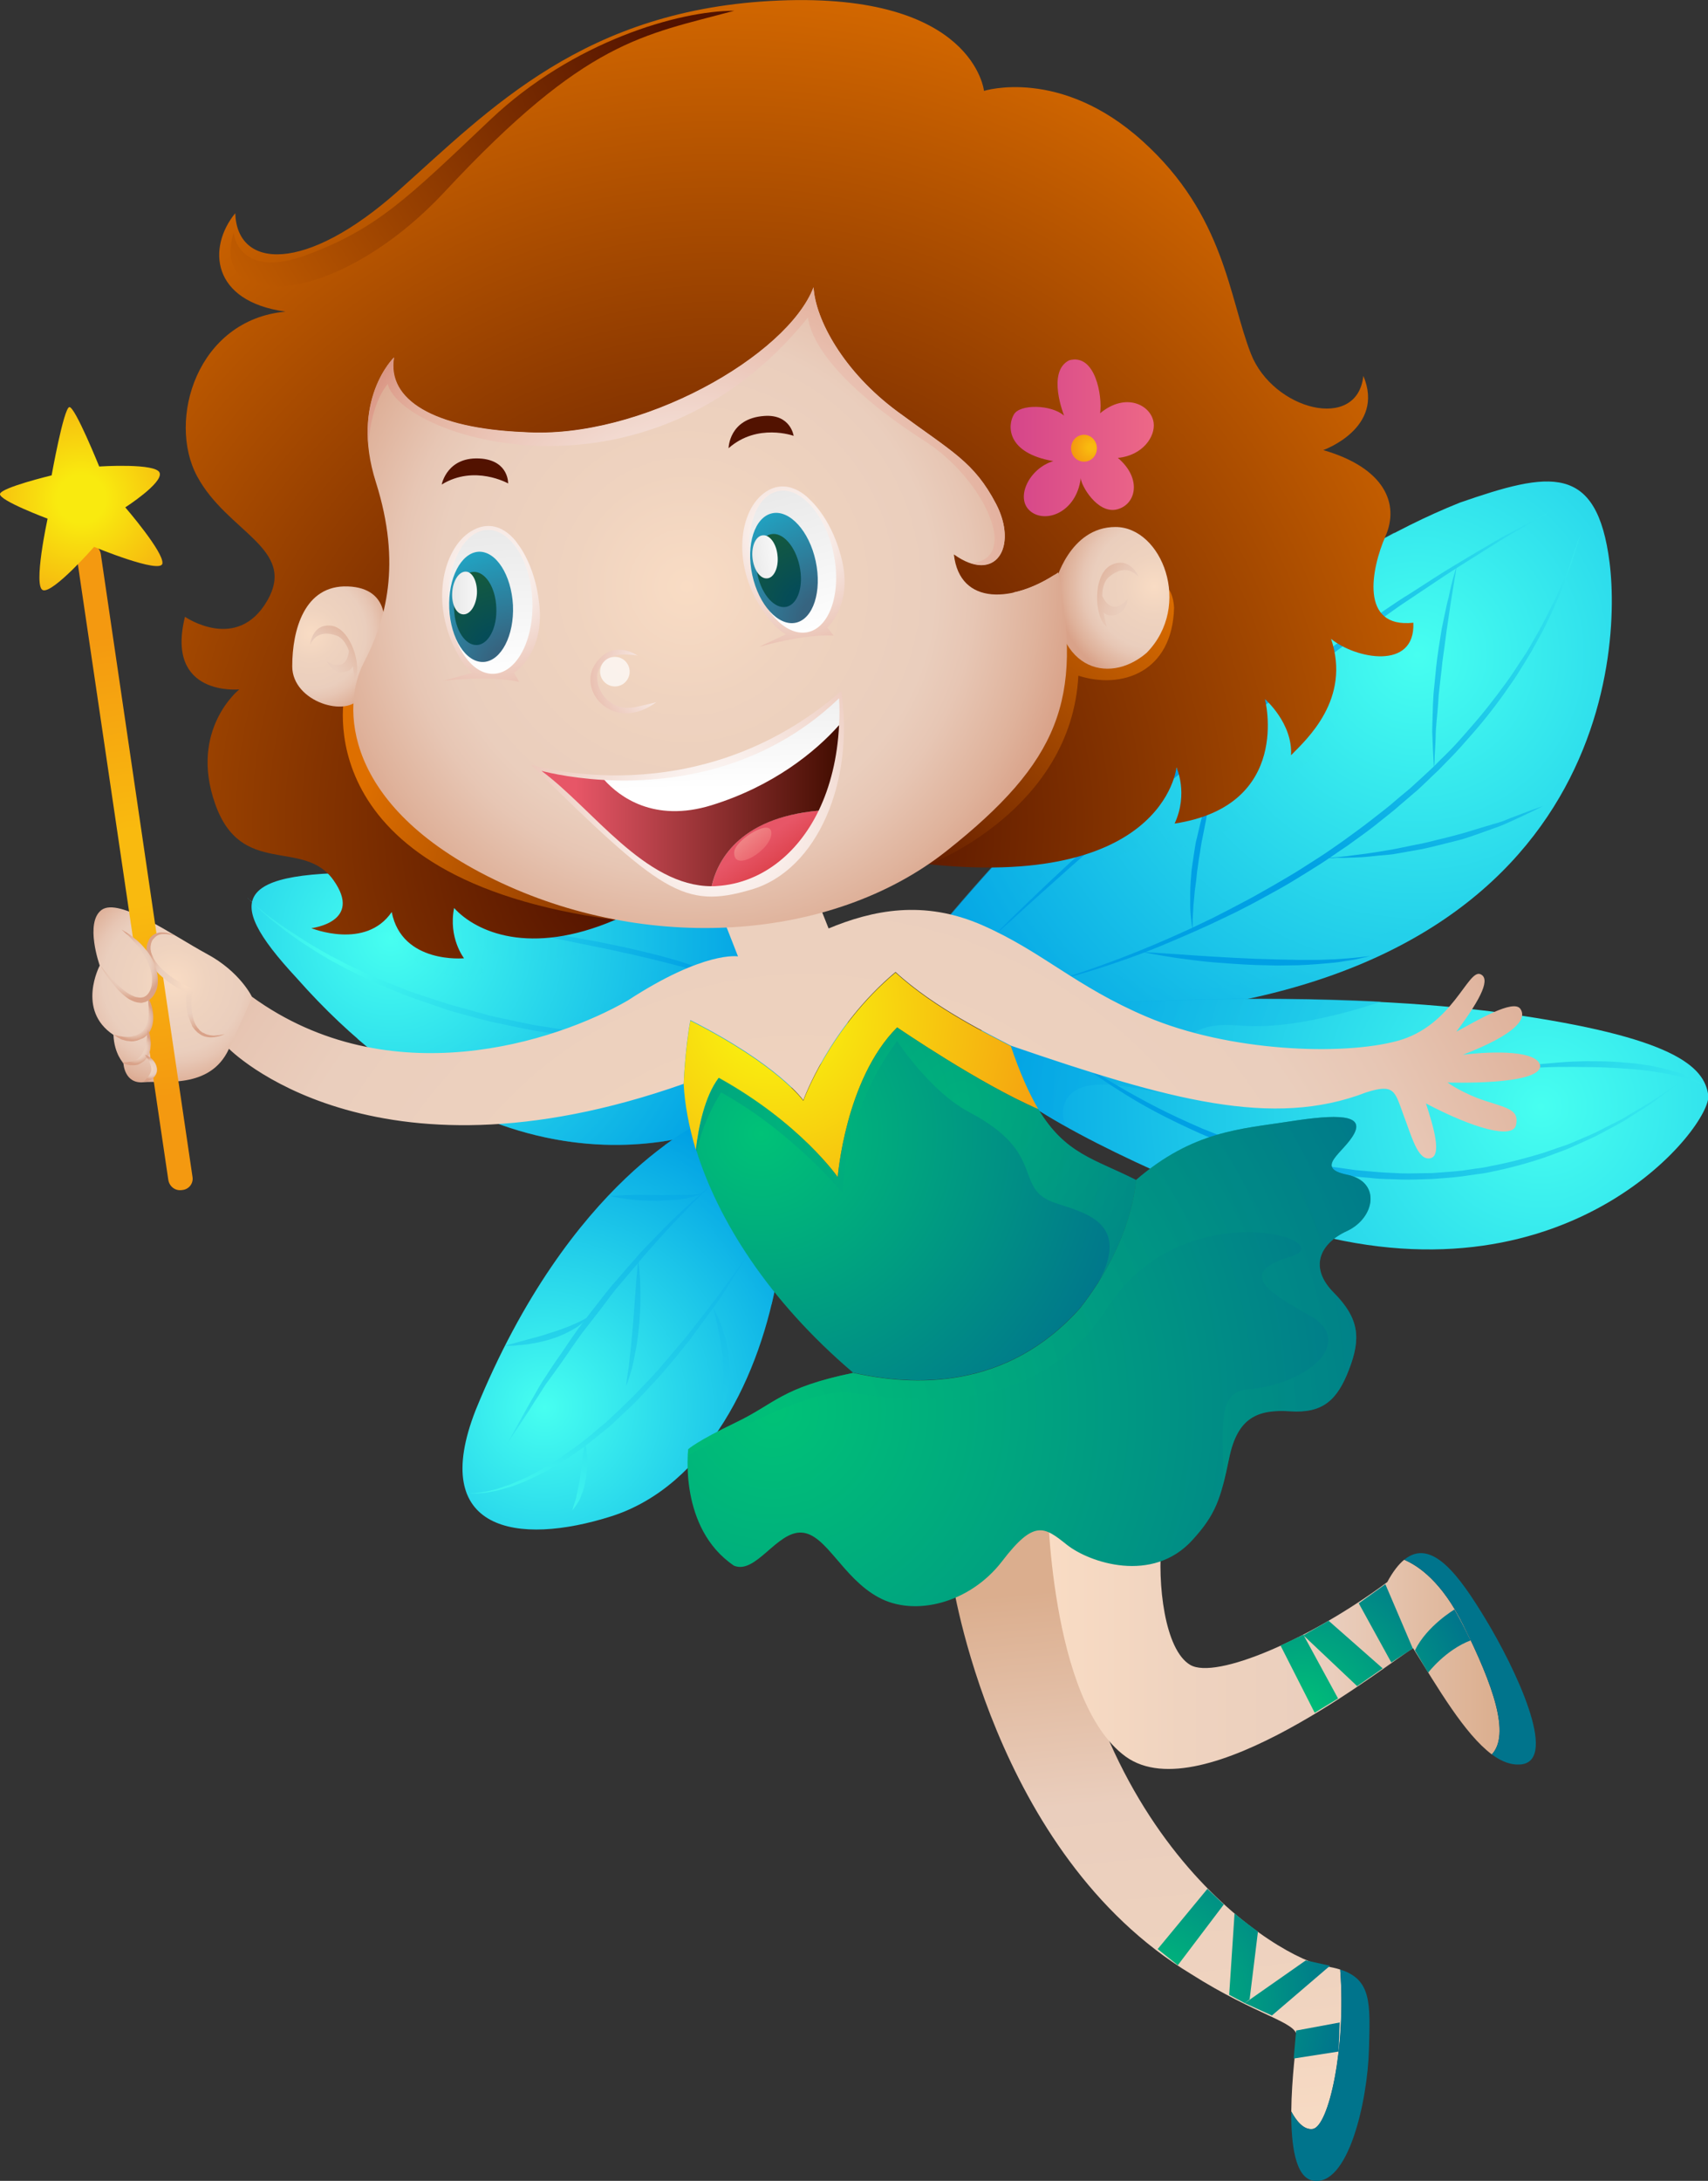 <svg width="63.53" height="81.11" viewBox="0 0 63.53 81.11" xmlns="http://www.w3.org/2000/svg" xmlns:xlink="http://www.w3.org/1999/xlink" overflow="hidden"><rect x="0" y="0" width="63.53" height="81.11" fill="#333333" stroke="none"/><defs></defs><g><radialGradient cx="52.721" cy="24.354" r="21.391" gradientUnits="userSpaceOnUse" id="SVGID_1_"><stop offset="0" stop-color="#47FFF0"/><stop offset="1" stop-color="#00A0E4"/></radialGradient><radialGradient cx="52.721" cy="24.353" r="21.392" gradientUnits="userSpaceOnUse" id="SVGID_2_"><stop offset="0" stop-color="#47FFF0"/><stop offset="1" stop-color="#00A0E4"/></radialGradient><radialGradient cx="14.537" cy="34.88" r="14.068" gradientUnits="userSpaceOnUse" id="SVGID_3_"><stop offset="0" stop-color="#47FFF0"/><stop offset="1" stop-color="#00A0E4"/></radialGradient><radialGradient cx="14.536" cy="34.88" r="14.069" gradientUnits="userSpaceOnUse" id="SVGID_4_"><stop offset="0" stop-color="#47FFF0"/><stop offset="1" stop-color="#00A0E4"/></radialGradient><radialGradient cx="57.312" cy="41.15" r="21.647" gradientUnits="userSpaceOnUse" id="SVGID_7_"><stop offset="0" stop-color="#47FFF0"/><stop offset="1" stop-color="#00A0E4"/></radialGradient><radialGradient cx="69.443" cy="47.197" r="33.321" gradientUnits="userSpaceOnUse" id="SVGID_8_"><stop offset="0" stop-color="#47FFF0"/><stop offset="1" stop-color="#00A0E4"/></radialGradient><radialGradient cx="20.247" cy="52.349" r="11.601" gradientUnits="userSpaceOnUse" id="SVGID_17_"><stop offset="0" stop-color="#47FFF0"/><stop offset="1" stop-color="#00A0E4"/></radialGradient><radialGradient cx="20.245" cy="52.349" r="11.603" gradientUnits="userSpaceOnUse" id="SVGID_18_"><stop offset="0" stop-color="#47FFF0"/><stop offset="1" stop-color="#00A0E4"/></radialGradient><radialGradient cx="29.989" cy="51.789" r="33.641" gradientUnits="userSpaceOnUse" id="SVGID_31_"><stop offset="0" stop-color="#F9DCC4"/><stop offset="0.295" stop-color="#EFD3BF"/><stop offset="0.63" stop-color="#EACEBD"/><stop offset="0.732" stop-color="#E7C6B4"/><stop offset="0.898" stop-color="#DFB29B"/><stop offset="1" stop-color="#D9A289"/></radialGradient><radialGradient cx="28.758" cy="52.461" r="24.231" gradientUnits="userSpaceOnUse" id="SVGID_32_"><stop offset="0" stop-color="#00C277"/><stop offset="1" stop-color="#00748C"/></radialGradient><radialGradient cx="26.854" cy="30.513" r="33.205" gradientUnits="userSpaceOnUse" id="SVGID_35_"><stop offset="0.144" stop-color="#521200"/><stop offset="1" stop-color="#DE6F00"/></radialGradient><radialGradient cx="31.211" cy="36.074" r="19.012" gradientUnits="userSpaceOnUse" id="SVGID_36_"><stop offset="0.144" stop-color="#521200"/><stop offset="1" stop-color="#DE6F00"/></radialGradient><radialGradient cx="42.94" cy="21.809" r="3.658" gradientUnits="userSpaceOnUse" id="SVGID_37_"><stop offset="0" stop-color="#F9DCC4"/><stop offset="0.295" stop-color="#EFD3BF"/><stop offset="0.63" stop-color="#EACEBD"/><stop offset="0.732" stop-color="#E7C6B4"/><stop offset="0.898" stop-color="#DFB29B"/><stop offset="1" stop-color="#D9A289"/></radialGradient><radialGradient cx="11.551" cy="23.569" r="3.267" gradientUnits="userSpaceOnUse" id="SVGID_38_"><stop offset="0" stop-color="#F9DCC4"/><stop offset="0.295" stop-color="#EFD3BF"/><stop offset="0.63" stop-color="#EACEBD"/><stop offset="0.732" stop-color="#E7C6B4"/><stop offset="0.898" stop-color="#DFB29B"/><stop offset="1" stop-color="#D9A289"/></radialGradient><radialGradient cx="-21.012" cy="56.309" r="4.932" gradientUnits="userSpaceOnUse" id="SVGID_39_" gradientTransform="matrix(0.984 -0.181 0.181 0.984 20.371 -32.646)"><stop offset="0" stop-color="#F9DCC4"/><stop offset="0.295" stop-color="#EFD3BF"/><stop offset="0.63" stop-color="#EACEBD"/><stop offset="0.732" stop-color="#E7C6B4"/><stop offset="0.898" stop-color="#DFB29B"/><stop offset="1" stop-color="#D9A289"/></radialGradient><radialGradient cx="-107.179" cy="56.946" r="5.18" gradientUnits="userSpaceOnUse" id="SVGID_60_" gradientTransform="matrix(-0.989 0.148 0.148 0.989 -69.582 -17.013)"><stop offset="0" stop-color="#F9DCC4"/><stop offset="0.295" stop-color="#EFD3BF"/><stop offset="0.63" stop-color="#EACEBD"/><stop offset="0.732" stop-color="#E7C6B4"/><stop offset="0.898" stop-color="#DFB29B"/><stop offset="1" stop-color="#D9A289"/></radialGradient><radialGradient cx="6.46" cy="36.496" r="4.16" gradientUnits="userSpaceOnUse" id="SVGID_63_"><stop offset="0" stop-color="#F9DCC4"/><stop offset="0.295" stop-color="#EFD3BF"/><stop offset="0.63" stop-color="#EACEBD"/><stop offset="0.732" stop-color="#E7C6B4"/><stop offset="0.898" stop-color="#DFB29B"/><stop offset="1" stop-color="#D9A289"/></radialGradient><radialGradient cx="6.886" cy="29.526" r="8.642" gradientUnits="userSpaceOnUse" id="SVGID_64_" gradientTransform="matrix(1 0.013 -0.013 1 -1.491 2.643)"><stop offset="0.162" stop-color="#F9BA0F"/><stop offset="1" stop-color="#F49910"/></radialGradient><radialGradient cx="3.026" cy="18.551" r="5.415" gradientUnits="userSpaceOnUse" id="SVGID_65_"><stop offset="0.166" stop-color="#F9EA0F"/><stop offset="1" stop-color="#F49910"/></radialGradient><radialGradient cx="28.366" cy="-0.523" r="27.433" gradientUnits="userSpaceOnUse" id="SVGID_72_"><stop offset="0.144" stop-color="#521200"/><stop offset="1" stop-color="#DE6F00"/></radialGradient><path d="M34.47 35.1C34.47 35.1 44.27 22.69 54.31 18.69 57.63 17.54 59.4 17.2 59.87 20.93 60.34 24.66 59.46 37.68 39.18 37.89 36.13 37.75 34.47 35.1 34.47 35.1Z" fill="url(#SVGID_1_)"/><path d="M52.48 34.32C49.74 35.44 46.85 36.89 43.81 36.79 42.54 36.75 41.42 36.25 40.31 35.65 39.58 35.26 37.87 34.52 37.95 33.5 38.02 32.65 39.47 32.32 40.1 32.2 41.42 31.95 42.75 31.66 43.41 30.37 43.43 30.33 43.59 30.22 43.58 30.33 43.57 30.66 43.51 30.97 43.4 31.28 43.24 31.72 43.86 31.53 44.13 31.48 44.78 31.36 45.41 31.1 45.9 30.65 46.85 29.8 47.33 28.61 47.53 27.37 47.54 27.32 47.68 27.16 47.72 27.27 47.91 27.85 47.93 28.42 47.82 29.01 48.53 28.47 49.2 27.85 49.58 27.04 49.98 26.19 50.11 25.26 50.2 24.33 50.21 24.27 50.31 24.15 50.38 24.21 50.85 24.68 51.71 24.64 52.12 24.08 52.35 23.75 52.05 23.8 51.81 23.65 51.71 23.59 51.6 23.52 51.51 23.44 51.06 23.02 50.96 22.48 51.03 21.9 51.13 21.17 51.46 20.46 51.88 19.8 42.74 24.6 34.44 35.1 34.44 35.1 34.44 35.1 36.1 37.75 39.15 37.88 46.83 37.8 51.73 35.89 54.83 33.33 54.07 33.68 53.27 34 52.48 34.32Z" fill="url(#SVGID_2_)" opacity="0.5"/><path d="M27.53 41.6C27.53 41.6 19.47 45.93 11.03 36.37 8.19 33.31 8.64 32.26 14.91 32.49 21.18 32.71 39.69 35.1 27.53 41.6Z" fill="url(#SVGID_3_)"/><path d="M14.91 32.49C14.32 32.47 13.79 32.46 13.3 32.46 13.42 33.26 12.92 34.29 12.25 34.76 12.99 34.77 13.73 34.79 14.46 34.6 14.49 34.59 14.51 34.6 14.53 34.63 14.81 35.37 15.57 35.91 16.3 36.15 16.72 36.29 17.2 36.4 17.64 36.28 17.97 36.19 18.02 36.2 17.91 35.9 17.81 35.64 17.72 35.4 17.56 35.17 17.51 35.09 17.66 34.95 17.72 35.02 19.34 36.52 21.65 35.19 23.51 35.19 23.77 35.19 24.65 35.19 24.51 35.68 24.3 36.44 23.16 36.95 22.55 37.29 19.67 38.89 16.48 38.92 13.29 38.63 20.85 45.19 27.53 41.61 27.53 41.61 39.69 35.1 21.18 32.71 14.91 32.49Z" fill="url(#SVGID_4_)" opacity="0.5"/><g><radialGradient cx="12.707" cy="35.253" r="13.439" gradientUnits="userSpaceOnUse" id="SVGID_5_"><stop offset="0" stop-color="#47FFF0"/><stop offset="1" stop-color="#00A0E4"/></radialGradient><radialGradient cx="12.708" cy="35.253" r="13.437" gradientUnits="userSpaceOnUse" id="SVGID_6_"><stop offset="0" stop-color="#47FFF0"/><stop offset="1" stop-color="#00A0E4"/></radialGradient><path d="M9.2 33.39C9.2 33.39 9.25 33.44 9.35 33.53 9.44 33.62 9.59 33.74 9.78 33.9 9.88 33.98 9.98 34.06 10.1 34.15 10.22 34.24 10.35 34.33 10.49 34.43 10.63 34.53 10.78 34.63 10.94 34.73 11.1 34.83 11.27 34.95 11.45 35.06 11.81 35.27 12.2 35.51 12.63 35.72 13.05 35.95 13.52 36.15 14 36.37 14.24 36.48 14.49 36.57 14.74 36.67 14.99 36.77 15.24 36.88 15.5 36.96 15.76 37.05 16.03 37.13 16.29 37.22L16.69 37.35C16.82 37.39 16.96 37.42 17.09 37.46 17.63 37.6 18.16 37.78 18.71 37.88 18.98 37.94 19.25 38 19.51 38.05 19.64 38.08 19.77 38.11 19.9 38.13 20.03 38.15 20.16 38.17 20.29 38.19 20.81 38.27 21.31 38.36 21.79 38.43 22.27 38.48 22.72 38.53 23.14 38.58 23.35 38.6 23.55 38.63 23.74 38.65 23.93 38.66 24.11 38.68 24.28 38.69 24.62 38.71 24.92 38.73 25.16 38.75 25.65 38.79 25.93 38.8 25.93 38.8 25.93 38.8 25.65 38.8 25.16 38.79 24.91 38.79 24.62 38.78 24.27 38.77 24.1 38.77 23.92 38.76 23.72 38.76 23.53 38.74 23.33 38.73 23.12 38.71 22.7 38.67 22.24 38.64 21.76 38.6 21.28 38.54 20.77 38.46 20.25 38.39 20.12 38.37 19.99 38.35 19.86 38.33 19.73 38.3 19.6 38.28 19.46 38.25 19.19 38.2 18.92 38.14 18.65 38.08 18.1 37.98 17.56 37.81 17.02 37.67 16.89 37.63 16.75 37.6 16.61 37.55L16.21 37.41C15.94 37.32 15.68 37.23 15.42 37.14 15.16 37.05 14.9 36.94 14.65 36.84 14.4 36.73 14.15 36.65 13.91 36.53 13.43 36.3 12.97 36.09 12.55 35.85 12.12 35.63 11.73 35.38 11.38 35.15 11.2 35.04 11.04 34.92 10.88 34.81 10.72 34.7 10.58 34.59 10.44 34.48 10.31 34.37 10.18 34.28 10.06 34.18 9.95 34.08 9.85 33.99 9.75 33.91 9.57 33.74 9.43 33.61 9.34 33.51 9.24 33.44 9.2 33.39 9.2 33.39Z" fill="url(#SVGID_5_)"/><path d="M18.64 34.5C18.64 34.5 18.78 34.51 19.04 34.54 19.29 34.57 19.65 34.6 20.08 34.67 20.51 34.73 21.02 34.8 21.55 34.9 22.09 34.99 22.66 35.11 23.23 35.23 23.8 35.36 24.36 35.49 24.89 35.64 25.15 35.71 25.41 35.79 25.64 35.87 25.88 35.95 26.1 36.02 26.31 36.1 26.52 36.18 26.7 36.25 26.86 36.33 27.02 36.41 27.16 36.46 27.27 36.53 27.49 36.66 27.61 36.74 27.61 36.74 27.61 36.74 27.48 36.68 27.25 36.57 27.14 36.51 26.99 36.47 26.83 36.41 26.67 36.34 26.47 36.29 26.27 36.22 26.06 36.15 25.84 36.09 25.6 36.02 25.36 35.95 25.1 35.89 24.84 35.82 24.58 35.75 24.3 35.69 24.03 35.62 23.75 35.55 23.47 35.49 23.19 35.43 22.62 35.3 22.06 35.19 21.52 35.08 20.99 34.97 20.49 34.87 20.06 34.78 19.21 34.62 18.64 34.5 18.64 34.5Z" fill="url(#SVGID_6_)"/></g><path d="M41.63 37.28C41.63 37.28 49.77 36.81 56.01 37.69 62.25 38.57 63.4 39.66 63.54 40.74 63.68 41.82 58.52 48.54 48.62 45.83 41.96 43.45 28.94 37.62 41.63 37.28Z" fill="url(#SVGID_7_)"/><path d="M39.67 40.89C40.17 40.03 41.77 40.39 42.52 40.52 44.12 40.79 45.86 41.28 47.41 40.57 46.29 40.01 44.95 39.71 44.11 38.73 44.08 38.69 44.12 38.63 44.15 38.6 44.7 38.11 45.38 38.09 46.09 38.14 47.14 38.22 48.14 38.09 49.18 37.86 49.93 37.7 50.66 37.49 51.38 37.25 46.37 36.99 41.65 37.27 41.65 37.27 34.06 37.47 35.68 39.65 39.63 41.87 39.5 41.54 39.49 41.2 39.67 40.89Z" fill="url(#SVGID_8_)" opacity="0.5"/><g><radialGradient cx="65.412" cy="44.435" r="19.392" gradientUnits="userSpaceOnUse" id="SVGID_9_"><stop offset="0" stop-color="#47FFF0"/><stop offset="1" stop-color="#00A0E4"/></radialGradient><radialGradient cx="65.412" cy="44.436" r="19.393" gradientUnits="userSpaceOnUse" id="SVGID_10_"><stop offset="0" stop-color="#47FFF0"/><stop offset="1" stop-color="#00A0E4"/></radialGradient><path d="M39.79 39.21C39.79 39.21 40.09 39.44 40.65 39.81 41.21 40.18 42.03 40.67 43.04 41.19 43.55 41.45 44.11 41.71 44.71 41.97 45.32 42.22 45.96 42.46 46.64 42.68 47.32 42.9 48.03 43.09 48.76 43.25 49.13 43.32 49.5 43.4 49.87 43.44L50.43 43.52 51 43.57C51.38 43.61 51.76 43.62 52.13 43.64 52.51 43.65 52.88 43.63 53.26 43.63 53.63 43.6 54 43.58 54.37 43.54 54.55 43.51 54.73 43.49 54.91 43.46 55.09 43.44 55.27 43.41 55.44 43.37 56.14 43.24 56.81 43.06 57.43 42.87 57.74 42.76 58.04 42.66 58.33 42.56 58.61 42.44 58.89 42.32 59.15 42.21 59.41 42.1 59.65 41.96 59.88 41.85 60.11 41.73 60.34 41.63 60.53 41.5 60.73 41.38 60.92 41.27 61.09 41.17 61.26 41.07 61.42 40.97 61.56 40.88 62.11 40.5 62.43 40.29 62.43 40.29 62.43 40.29 62.12 40.52 61.59 40.92 61.46 41.02 61.3 41.12 61.13 41.23 60.96 41.34 60.77 41.45 60.58 41.58 60.39 41.71 60.16 41.82 59.93 41.95 59.7 42.07 59.46 42.21 59.2 42.33 58.94 42.45 58.66 42.57 58.38 42.7 58.09 42.82 57.79 42.92 57.48 43.04 56.86 43.25 56.18 43.44 55.48 43.58 55.31 43.62 55.13 43.65 54.94 43.67 54.76 43.7 54.58 43.72 54.39 43.75 54.02 43.8 53.65 43.82 53.27 43.85 52.89 43.86 52.51 43.88 52.13 43.87 51.75 43.85 51.36 43.86 50.98 43.81L50.41 43.76 49.84 43.68C49.46 43.63 49.09 43.55 48.72 43.48 47.98 43.32 47.26 43.13 46.58 42.9 45.89 42.68 45.25 42.42 44.65 42.16 44.05 41.89 43.49 41.62 42.98 41.35 42.47 41.08 42.02 40.81 41.63 40.56 41.23 40.31 40.9 40.08 40.62 39.89 40.08 39.46 39.79 39.21 39.79 39.21Z" fill="url(#SVGID_9_)"/><path d="M56.24 39.74C56.24 39.74 56.35 39.72 56.55 39.68 56.75 39.65 57.03 39.6 57.37 39.57 57.71 39.54 58.11 39.5 58.54 39.48 58.75 39.48 58.98 39.46 59.2 39.47 59.42 39.47 59.65 39.47 59.88 39.48 60.11 39.49 60.34 39.51 60.56 39.53 60.79 39.54 61.01 39.58 61.22 39.61 61.43 39.63 61.64 39.69 61.83 39.73 62.02 39.77 62.2 39.83 62.37 39.88 62.54 39.92 62.68 40 62.81 40.05 62.87 40.08 62.93 40.1 62.99 40.13 63.04 40.16 63.09 40.19 63.13 40.21 63.3 40.31 63.4 40.37 63.4 40.37 63.4 40.37 63.29 40.33 63.11 40.25 63.06 40.23 63.02 40.21 62.96 40.19 62.9 40.17 62.84 40.15 62.78 40.13 62.65 40.09 62.5 40.04 62.33 40.01 62.16 39.98 61.99 39.92 61.79 39.9 61.6 39.87 61.4 39.83 61.19 39.81 60.98 39.79 60.76 39.76 60.54 39.75 60.32 39.73 60.09 39.72 59.87 39.71 59.42 39.68 58.96 39.69 58.54 39.68 58.11 39.68 57.72 39.68 57.38 39.7 57.04 39.71 56.75 39.71 56.56 39.73 56.35 39.74 56.24 39.74 56.24 39.74Z" fill="url(#SVGID_10_)"/></g><g><radialGradient cx="63.397" cy="18.83" r="20.231" gradientUnits="userSpaceOnUse" id="SVGID_11_"><stop offset="0" stop-color="#47FFF0"/><stop offset="1" stop-color="#00A0E4"/></radialGradient><radialGradient cx="63.396" cy="18.829" r="20.233" gradientUnits="userSpaceOnUse" id="SVGID_12_"><stop offset="0" stop-color="#47FFF0"/><stop offset="1" stop-color="#00A0E4"/></radialGradient><radialGradient cx="63.401" cy="18.831" r="20.233" gradientUnits="userSpaceOnUse" id="SVGID_13_"><stop offset="0" stop-color="#47FFF0"/><stop offset="1" stop-color="#00A0E4"/></radialGradient><radialGradient cx="63.398" cy="18.825" r="20.238" gradientUnits="userSpaceOnUse" id="SVGID_14_"><stop offset="0" stop-color="#47FFF0"/><stop offset="1" stop-color="#00A0E4"/></radialGradient><radialGradient cx="63.397" cy="18.819" r="20.24" gradientUnits="userSpaceOnUse" id="SVGID_15_"><stop offset="0" stop-color="#47FFF0"/><stop offset="1" stop-color="#00A0E4"/></radialGradient><radialGradient cx="63.4" cy="18.829" r="20.236" gradientUnits="userSpaceOnUse" id="SVGID_16_"><stop offset="0" stop-color="#47FFF0"/><stop offset="1" stop-color="#00A0E4"/></radialGradient><path d="M39.06 36.52C39.06 36.52 39.47 36.41 40.16 36.18 40.86 35.95 41.85 35.59 43.01 35.1 43.59 34.85 44.21 34.58 44.86 34.26 45.19 34.11 45.51 33.93 45.85 33.76 46.18 33.58 46.53 33.41 46.87 33.21 47.21 33.02 47.56 32.82 47.91 32.61 48.26 32.41 48.6 32.18 48.95 31.96 49.3 31.74 49.64 31.5 49.98 31.26 50.32 31.01 50.66 30.77 50.99 30.51 51.32 30.25 51.66 30 51.97 29.72 52.13 29.59 52.29 29.45 52.45 29.32 52.61 29.18 52.75 29.04 52.91 28.9 53.06 28.76 53.21 28.62 53.36 28.48 53.5 28.33 53.65 28.19 53.79 28.05 54.08 27.77 54.34 27.47 54.6 27.17 55.11 26.6 55.58 26 56 25.42 56.22 25.13 56.4 24.83 56.59 24.55 56.68 24.41 56.78 24.27 56.86 24.13 56.94 23.99 57.02 23.85 57.1 23.71 57.42 23.17 57.66 22.64 57.89 22.19 58.09 21.72 58.27 21.31 58.4 20.97 58.64 20.27 58.78 19.88 58.78 19.88 58.78 19.88 58.66 20.28 58.44 20.99 58.32 21.34 58.15 21.75 57.97 22.23 57.75 22.69 57.53 23.23 57.21 23.78 57.13 23.92 57.06 24.06 56.98 24.2 56.9 24.34 56.81 24.48 56.72 24.63 56.54 24.92 56.36 25.22 56.14 25.52 55.73 26.12 55.26 26.73 54.74 27.32 54.48 27.61 54.22 27.92 53.93 28.21 53.79 28.36 53.64 28.5 53.5 28.65 53.35 28.79 53.2 28.93 53.05 29.08 52.9 29.22 52.75 29.37 52.59 29.5 52.43 29.64 52.27 29.77 52.11 29.91 51.8 30.19 51.46 30.44 51.13 30.71 50.8 30.97 50.45 31.21 50.11 31.46 49.76 31.69 49.42 31.94 49.07 32.16 48.72 32.38 48.37 32.6 48.02 32.81 47.67 33.02 47.32 33.21 46.97 33.4 46.63 33.59 46.28 33.77 45.94 33.94 45.6 34.1 45.26 34.27 44.93 34.42 44.27 34.72 43.64 34.99 43.06 35.23 41.89 35.7 40.88 36.02 40.18 36.23 39.47 36.43 39.06 36.52 39.06 36.52Z" fill="url(#SVGID_11_)"/><path d="M36.82 34.95C36.82 34.95 37.11 34.65 37.62 34.15 38.14 33.65 38.88 32.93 39.79 32.09 40.25 31.67 40.74 31.22 41.27 30.75 41.8 30.28 42.36 29.78 42.95 29.28 43.53 28.77 44.16 28.27 44.78 27.75 45.41 27.24 46.05 26.72 46.7 26.21 47.36 25.71 48.01 25.2 48.66 24.72 48.99 24.48 49.31 24.24 49.63 24.01 49.79 23.89 49.95 23.78 50.11 23.66 50.27 23.55 50.43 23.44 50.59 23.33 51.23 22.89 51.83 22.45 52.44 22.08 53.04 21.7 53.6 21.32 54.13 21.01 54.66 20.69 55.15 20.4 55.58 20.15 56.01 19.89 56.41 19.7 56.72 19.52 57.36 19.18 57.72 18.99 57.72 18.99 57.72 18.99 57.36 19.2 56.74 19.56 56.43 19.74 56.04 19.95 55.62 20.22 55.2 20.49 54.71 20.79 54.19 21.12 53.67 21.45 53.12 21.83 52.53 22.22 52.38 22.32 52.23 22.42 52.08 22.52 51.93 22.63 51.78 22.73 51.63 22.84 51.33 23.05 51.02 23.27 50.7 23.5 50.54 23.61 50.38 23.72 50.22 23.84 50.06 23.96 49.9 24.07 49.74 24.19 49.42 24.43 49.1 24.67 48.77 24.91 48.12 25.39 47.48 25.91 46.82 26.41 46.17 26.92 45.53 27.43 44.9 27.94 44.28 28.46 43.65 28.95 43.07 29.46 42.48 29.96 41.91 30.44 41.37 30.9 40.83 31.36 40.33 31.8 39.86 32.21 38.94 33.03 38.17 33.72 37.64 34.21 37.12 34.67 36.82 34.95 36.82 34.95Z" fill="url(#SVGID_12_)"/><path d="M44.36 34.58C44.36 34.58 44.34 34.49 44.32 34.33 44.31 34.25 44.3 34.16 44.29 34.05 44.28 33.94 44.27 33.81 44.27 33.68 44.27 33.54 44.27 33.4 44.27 33.24 44.27 33.08 44.28 32.92 44.29 32.75 44.31 32.58 44.31 32.4 44.34 32.23 44.37 32.05 44.39 31.87 44.42 31.69 44.45 31.51 44.47 31.33 44.52 31.16 44.56 30.99 44.6 30.82 44.64 30.65 44.68 30.48 44.72 30.33 44.76 30.18 44.81 30.03 44.85 29.89 44.89 29.76 44.97 29.5 45.05 29.29 45.1 29.14 45.15 28.99 45.19 28.91 45.19 28.91 45.19 28.91 45.18 29 45.14 29.15 45.11 29.3 45.07 29.53 45.01 29.79 44.98 29.92 44.95 30.06 44.91 30.21 44.88 30.36 44.86 30.52 44.82 30.69 44.79 30.86 44.75 31.03 44.72 31.2 44.68 31.37 44.66 31.55 44.63 31.73 44.6 31.91 44.57 32.08 44.55 32.26 44.52 32.43 44.51 32.61 44.49 32.77 44.47 32.94 44.44 33.1 44.43 33.25 44.42 33.4 44.4 33.55 44.39 33.68 44.38 33.81 44.38 33.94 44.37 34.05 44.36 34.16 44.36 34.25 44.36 34.33 44.36 34.49 44.36 34.58 44.36 34.58Z" fill="url(#SVGID_13_)"/><path d="M49.35 31.91C49.35 31.91 49.48 31.9 49.71 31.88 49.82 31.87 49.96 31.86 50.12 31.84 50.28 31.82 50.45 31.79 50.65 31.77 50.84 31.75 51.05 31.71 51.27 31.68 51.49 31.64 51.72 31.61 51.96 31.56 52.2 31.51 52.44 31.46 52.69 31.41 52.94 31.37 53.19 31.3 53.44 31.24 53.69 31.18 53.94 31.12 54.19 31.05 54.44 30.99 54.67 30.91 54.91 30.84 55.14 30.77 55.37 30.7 55.58 30.64 55.8 30.58 55.99 30.51 56.17 30.43 56.53 30.29 56.84 30.18 57.05 30.1 57.27 30.02 57.39 29.98 57.39 29.98 57.39 29.98 57.27 30.04 57.07 30.14 56.86 30.24 56.57 30.38 56.22 30.54 56.04 30.62 55.85 30.71 55.64 30.78 55.43 30.86 55.21 30.93 54.97 31.02 54.85 31.06 54.74 31.1 54.62 31.14 54.5 31.18 54.38 31.22 54.25 31.25 54 31.31 53.75 31.38 53.49 31.44 53.24 31.5 52.98 31.57 52.73 31.61 52.48 31.65 52.23 31.7 51.99 31.74 51.75 31.79 51.51 31.8 51.29 31.82 51.07 31.84 50.86 31.87 50.66 31.88 50.46 31.89 50.28 31.9 50.13 31.9 49.97 31.91 49.83 31.9 49.72 31.9 49.48 31.93 49.35 31.91 49.35 31.91Z" fill="url(#SVGID_14_)"/><path d="M42.46 35.4C42.46 35.4 42.99 35.44 43.79 35.49 44.19 35.52 44.66 35.55 45.15 35.58 45.65 35.61 46.18 35.64 46.71 35.66 47.24 35.68 47.77 35.69 48.27 35.7 48.52 35.7 48.76 35.7 48.99 35.7 49.22 35.7 49.43 35.68 49.63 35.68 49.83 35.67 50.01 35.65 50.17 35.64 50.33 35.63 50.47 35.61 50.59 35.6 50.82 35.57 50.96 35.56 50.96 35.56 50.96 35.56 50.83 35.59 50.6 35.64 50.49 35.67 50.35 35.7 50.19 35.72 50.03 35.74 49.85 35.78 49.65 35.8 49.25 35.84 48.78 35.88 48.28 35.9 48.03 35.9 47.77 35.91 47.5 35.91 47.24 35.9 46.97 35.9 46.7 35.89 46.16 35.87 45.63 35.83 45.13 35.79 44.63 35.75 44.17 35.68 43.77 35.63 42.98 35.51 42.46 35.4 42.46 35.4Z" fill="url(#SVGID_15_)"/><path d="M54.18 21.07C54.18 21.07 54.16 21.19 54.13 21.39 54.09 21.59 54.05 21.89 53.99 22.24 53.93 22.59 53.88 23 53.81 23.44 53.78 23.66 53.75 23.89 53.72 24.12 53.69 24.35 53.65 24.58 53.63 24.82 53.6 25.05 53.58 25.29 53.55 25.52 53.52 25.75 53.5 25.98 53.49 26.2 53.46 26.64 53.4 27.05 53.4 27.41 53.39 27.76 53.36 28.06 53.36 28.27 53.35 28.48 53.34 28.6 53.34 28.6 53.34 28.6 53.33 28.48 53.32 28.27 53.31 28.06 53.29 27.77 53.28 27.41 53.27 27.23 53.27 27.04 53.28 26.84 53.29 26.64 53.29 26.42 53.3 26.2 53.31 25.98 53.32 25.75 53.35 25.51 53.37 25.28 53.4 25.04 53.42 24.8 53.47 24.33 53.55 23.86 53.62 23.42 53.66 23.2 53.71 22.99 53.75 22.79 53.79 22.59 53.83 22.4 53.88 22.23 54.02 21.52 54.18 21.07 54.18 21.07Z" fill="url(#SVGID_16_)"/></g><path d="M26.2 41.69C26.2 41.69 21.21 43.8 17.69 52.45 15.93 56.95 19.24 57.51 22.75 56.39 26.27 55.26 28.3 51.19 28.94 47.32 29.58 43.45 26.2 41.69 26.2 41.69Z" fill="url(#SVGID_17_)"/><path d="M25.88 44.37C26.51 46.01 27.49 47.33 28.7 48.52 28.8 48.12 28.88 47.71 28.94 47.31 29.57 43.44 26.2 41.69 26.2 41.69 26.2 41.69 25.62 41.93 24.72 42.59 25.36 42.96 25.62 43.7 25.88 44.37Z" fill="url(#SVGID_18_)" opacity="0.5"/><g><radialGradient cx="42.755" cy="74.407" r="7.277" gradientUnits="userSpaceOnUse" id="SVGID_21_"><stop offset="0" stop-color="#00C277"/><stop offset="1" stop-color="#00748C"/></radialGradient><radialGradient cx="42.753" cy="74.406" r="7.28" gradientUnits="userSpaceOnUse" id="SVGID_22_"><stop offset="0" stop-color="#00C277"/><stop offset="1" stop-color="#00748C"/></radialGradient><radialGradient cx="42.754" cy="74.406" r="7.276" gradientUnits="userSpaceOnUse" id="SVGID_23_"><stop offset="0" stop-color="#00C277"/><stop offset="1" stop-color="#00748C"/></radialGradient><radialGradient cx="42.752" cy="74.407" r="7.281" gradientUnits="userSpaceOnUse" id="SVGID_24_"><stop offset="0" stop-color="#00C277"/><stop offset="1" stop-color="#00748C"/></radialGradient><g><linearGradient x1="44.058" y1="80.592" x2="41.931" y2="58.868" gradientUnits="userSpaceOnUse" id="SVGID_19_"><stop offset="0" stop-color="#F9DCC4"/><stop offset="0.295" stop-color="#EFD3BF"/><stop offset="0.63" stop-color="#EACEBD"/><stop offset="1" stop-color="#DBAE8E"/></linearGradient><radialGradient cx="42.749" cy="74.407" r="7.282" gradientUnits="userSpaceOnUse" id="SVGID_20_"><stop offset="0" stop-color="#00C277"/><stop offset="1" stop-color="#00748C"/></radialGradient><path d="M48.83 79.18C49.42 79.09 50.08 76.18 49.85 73.25 49.69 73.2 49.5 73.16 49.29 73.12 47.74 72.9 40.03 68.55 39.29 56.16 39.29 56.16 37.12 56.91 35.41 58.7 35.41 58.7 36.9 68.93 44.29 73.41 46.76 74.98 48.26 75.2 48.23 75.74 48.22 76.01 48.04 77.29 48.03 78.53 48.21 78.87 48.49 79.23 48.83 79.18Z" fill="url(#SVGID_19_)"/><path d="M49.85 73.25C50.07 76.18 49.42 79.08 48.83 79.18 48.49 79.23 48.21 78.87 48.03 78.53 48.02 79.77 48.18 80.98 48.83 81.1 50.14 81.35 50.87 78.16 50.92 76.2 50.97 74.48 51.01 73.62 49.85 73.25Z" fill="url(#SVGID_20_)"/></g><path d="M48.12 76.56 49.79 76.3 49.83 75.22 48.21 75.52Z" fill="url(#SVGID_21_)"/><path d="M47.31 74.96 49.47 73.11 48.57 72.91 46.3 74.5Z" fill="url(#SVGID_22_)"/><path d="M45.92 71.16 45.72 74.19 46.3 74.5 46.48 74.36 46.79 71.84C46.79 71.83 46.3 71.5 45.92 71.16Z" fill="url(#SVGID_23_)"/><path d="M43.06 72.49 44.91 70.25 45.52 70.83 43.81 73.09Z" fill="url(#SVGID_24_)"/></g><g><radialGradient cx="48.347" cy="63.816" r="7.057" gradientUnits="userSpaceOnUse" id="SVGID_27_"><stop offset="0" stop-color="#00C277"/><stop offset="1" stop-color="#00748C"/></radialGradient><radialGradient cx="48.347" cy="63.816" r="7.057" gradientUnits="userSpaceOnUse" id="SVGID_28_"><stop offset="0" stop-color="#00C277"/><stop offset="1" stop-color="#00748C"/></radialGradient><radialGradient cx="48.347" cy="63.816" r="7.057" gradientUnits="userSpaceOnUse" id="SVGID_29_"><stop offset="0" stop-color="#00C277"/><stop offset="1" stop-color="#00748C"/></radialGradient><radialGradient cx="48.347" cy="63.816" r="7.056" gradientUnits="userSpaceOnUse" id="SVGID_30_"><stop offset="0" stop-color="#00C277"/><stop offset="1" stop-color="#00748C"/></radialGradient><g><linearGradient x1="38.948" y1="60.754" x2="55.774" y2="60.754" gradientUnits="userSpaceOnUse" id="SVGID_25_"><stop offset="0" stop-color="#F9DCC4"/><stop offset="0.295" stop-color="#EFD3BF"/><stop offset="0.63" stop-color="#EACEBD"/><stop offset="1" stop-color="#DBAE8E"/></linearGradient><radialGradient cx="48.347" cy="63.816" r="7.057" gradientUnits="userSpaceOnUse" id="SVGID_26_"><stop offset="0" stop-color="#00C277"/><stop offset="1" stop-color="#00748C"/></radialGradient><path d="M54.43 60.44C53.63 58.82 52.75 58.23 52.23 58.01 52.02 58.18 51.81 58.45 51.6 58.84 48.74 60.97 45.22 62.48 44.27 61.92 43.32 61.36 43.04 58.9 43.21 57.27L38.96 55.7C38.96 55.7 39.02 63.26 41.87 65.33 44.73 67.4 51.61 61.86 52.56 61.3 53.47 62.75 54.47 64.49 55.49 65.25 56.18 64.5 55.55 62.7 54.43 60.44Z" fill="url(#SVGID_25_)"/><path d="M55.24 60.19C54.31 58.66 53.26 57.16 52.23 58.01 52.75 58.23 53.63 58.82 54.43 60.44 55.55 62.7 56.18 64.5 55.49 65.25 55.85 65.52 56.22 65.66 56.59 65.62 57.98 65.45 56.36 62.03 55.24 60.19Z" fill="url(#SVGID_26_)"/></g><path d="M47.63 61.2 48.9 63.7 49.77 63.17 48.48 60.8Z" fill="url(#SVGID_27_)"/><path d="M48.48 60.82 50.48 62.71 51.43 62.05 49.42 60.28Z" fill="url(#SVGID_28_)"/><path d="M50.54 59.63 51.75 61.83 52.55 61.31 51.53 58.92Z" fill="url(#SVGID_29_)"/><path d="M54.1 59.86C54.1 59.86 53.07 60.47 52.63 61.38 53.12 62.21 53.12 62.21 53.12 62.21 53.12 62.21 53.77 61.36 54.7 61.01 54.33 60.24 54.1 59.86 54.1 59.86Z" fill="url(#SVGID_30_)"/></g><path d="M57.29 39.64C57.2 39.08 55.62 39.08 54.41 39.23 56.38 38.47 56.81 37.89 56.55 37.52 56.29 37.15 54.95 37.95 54.17 38.37 55.16 37.05 55.43 36.38 55.06 36.23 54.59 36.05 54.03 38.15 51.99 38.71 49.95 39.27 45.71 39.12 42.64 37.81 40.01 36.69 38.78 35.4 36.56 34.42 34.35 33.44 32.44 33.86 30.82 34.53L30.43 33.55 26.89 34.14 27.45 35.57C27.45 35.57 26.2 35.35 23.35 37.21 20.67 38.76 14.47 40.77 9.37 37.07 8.57 38.59 8.5 38.99 8.5 38.99 8.5 38.99 13.78 44.42 25.43 40.31 25.43 40.31 25.48 38.99 25.68 37.94 28.97 39.61 29.88 40.92 29.88 40.92 29.88 40.92 30.84 38.22 33.31 36.15 34.79 37.51 36.83 38.48 37.6 38.89 43.48 40.91 47.34 41.97 50.81 40.63 51.87 40.29 51.88 40.59 52.19 41.43 52.51 42.27 52.73 43.16 53.19 43.08 53.65 43 53.32 41.91 53.04 41.04 54.81 41.97 56.27 42.38 56.39 41.84 56.5 41.3 56.15 41.23 55.27 40.95 54.4 40.67 53.84 40.26 53.84 40.26 53.84 40.26 57.29 40.38 57.29 39.64Z" fill="url(#SVGID_31_)"/><path d="M50.11 45.78C51.15 45.29 51.38 43.95 50.11 43.69 48.84 43.43 50 42.87 50.37 42.16 50.74 41.45 49.75 41.43 47.96 41.71 46.17 41.99 44.38 42.05 42.25 43.89 42.25 43.89 42.19 46.07 40.18 48.65 37.44 51.73 33.97 51.56 31.73 51.06 29.04 51.62 28.86 52.19 27.38 52.9 25.9 53.61 25.6 53.9 25.6 53.9 25.6 53.9 25.23 56.83 27.3 58.23 28.11 58.57 28.9 56.94 29.82 57 30.74 57.06 31.33 58.68 32.68 59.41 34.02 60.14 36.07 59.63 37.27 58.07 38.47 56.5 38.84 56.78 39.68 57.45 40.52 58.12 42.87 58.91 44.35 57.28 45.22 56.33 45.41 55.74 45.72 54.23 46.03 52.72 46.78 52.41 47.99 52.49 49.19 52.57 49.74 52.09 50.18 50.93 50.63 49.77 50.55 49.03 49.62 48.09 48.69 47.16 49.06 46.26 50.11 45.78Z" fill="url(#SVGID_32_)"/><g><radialGradient cx="28.31" cy="42.158" r="14.395" gradientUnits="userSpaceOnUse" id="SVGID_33_"><stop offset="0" stop-color="#00C277"/><stop offset="1" stop-color="#00748C"/></radialGradient><radialGradient cx="28.697" cy="37.611" r="11.533" gradientUnits="userSpaceOnUse" id="SVGID_34_"><stop offset="0.166" stop-color="#F9EA0F"/><stop offset="1" stop-color="#F49910"/></radialGradient><path d="M38.62 41.25C36.45 40.32 33.37 38.21 33.37 38.21 31.44 40.14 31.16 43.78 31.16 43.78 31.16 43.78 29.76 41.76 26.74 40.08 26.21 40.78 25.98 41.94 25.89 42.75 26.69 45.35 28.57 48.36 31.73 51.05 33.97 51.55 37.44 51.72 40.18 48.64 42.2 46.06 42.25 43.88 42.25 43.88 40.71 43.1 39.63 42.93 38.62 41.25Z" fill="url(#SVGID_33_)"/><path d="M31.16 43.78C31.16 43.78 31.44 40.14 33.37 38.21 33.37 38.21 36.45 40.32 38.62 41.25 38.28 40.67 37.94 39.92 37.6 38.91 36.83 38.5 34.79 37.53 33.31 36.17 30.84 38.24 29.88 40.94 29.88 40.94 29.88 40.94 28.97 39.63 25.68 37.96 25.48 39.01 25.43 40.33 25.43 40.33 25.47 41.07 25.62 41.89 25.88 42.76 25.98 41.95 26.2 40.79 26.73 40.09 29.77 41.77 31.16 43.78 31.16 43.78Z" fill="url(#SVGID_34_)"/></g><path d="M6.88 22.94C6.88 22.94 8.82 24.28 9.94 22.34 11.06 20.4 8.45 19.8 7.33 17.71 6.21 15.62 7.33 11.89 10.62 11.59 7.85 11.21 7.71 9.2 8.75 7.93 8.82 10.02 11.36 10.17 14.8 7.11 18.23 4.05 21.74 0.32 28.98 0.02 36.22-0.28 36.6 3.38 36.6 3.38 36.6 3.38 39.44 2.48 42.5 5.25 45.56 8.01 45.71 11.07 46.53 13.16 47.35 15.25 50.49 16.07 50.71 13.98 51.53 15.92 49.22 16.74 49.22 16.74 51.53 17.41 52.06 18.76 51.53 19.95 51.01 21.14 50.56 23.38 52.57 23.16 52.65 24.95 50.41 24.5 49.51 23.76 50.26 26 48.61 27.49 48.02 28.09 48.09 26.9 47.05 26 47.05 26 47.05 26 48.09 29.96 43.69 30.63 44.21 29.51 43.76 28.54 43.76 28.54 43.76 28.54 43.31 33.32 33.76 32.05 29.43 31.53 26 32.87 22.86 34.22 19.72 35.56 17.71 34.67 16.89 33.77 16.67 34.89 17.26 35.64 17.26 35.64 17.26 35.64 14.95 35.86 14.57 33.92 13.6 35.34 11.58 34.52 11.58 34.52 11.58 34.52 13.52 34.3 12.4 32.73 11.28 31.16 8.97 32.66 8 29.89 7.03 27.13 8.9 25.64 8.9 25.64 8.9 25.64 6.14 25.92 6.88 22.94Z" fill="url(#SVGID_35_)"/><path d="M12.83 25.74C12.83 25.74 11.19 32.66 22.86 34.21 30.97 31.87 34.6 32.13 34.6 32.13 34.6 32.13 39.85 30.12 40.11 25.13 41.73 25.65 43.61 25 43.67 22.6 43.54 20.46 40.88 22.47 40.88 22.47L35.31 24.61 12.83 25.74Z" fill="url(#SVGID_36_)"/><path d="M39.25 21.68C39.25 21.68 39.77 19.6 41.49 19.6 43.21 19.6 44.37 22.52 42.65 24.28 41.21 25.52 39.09 24.88 39.25 21.68Z" fill="url(#SVGID_37_)"/><path d="M14.28 23.35C14.28 23.35 14.56 21.87 12.94 21.81 11.32 21.75 10.87 23.43 10.87 24.78 10.87 26.12 12.94 26.71 13.39 25.93 13.84 25.14 14.28 23.35 14.28 23.35Z" fill="url(#SVGID_38_)"/><path d="M12.32 23.27C11.59 23.19 11.54 23.98 11.54 23.98 11.64 23.74 11.91 23.42 12.52 23.64 12.74 23.72 12.88 23.95 12.98 24.21 12.87 25.09 12.16 24.6 12.16 24.6 12.16 24.6 12.39 25.12 12.87 24.98 13.01 24.94 13.08 24.87 13.12 24.78 13.17 25.07 13.18 25.3 13.18 25.3 13.5 24.82 13.05 23.36 12.32 23.27Z" fill="url(#SVGID_39_)"/><g><radialGradient cx="25.547" cy="21.816" r="14.602" gradientUnits="userSpaceOnUse" id="SVGID_40_"><stop offset="0" stop-color="#F9DCC4"/><stop offset="0.295" stop-color="#EFD3BF"/><stop offset="0.63" stop-color="#EACEBD"/><stop offset="0.732" stop-color="#E7C6B4"/><stop offset="0.898" stop-color="#DFB29B"/><stop offset="1" stop-color="#D9A289"/></radialGradient><radialGradient cx="26.77" cy="30.584" r="12.501" gradientUnits="userSpaceOnUse" id="SVGID_41_"><stop offset="0" stop-color="#FFFFFF"/><stop offset="0.213" stop-color="#F9EEEA"/><stop offset="0.651" stop-color="#EAC2B3"/><stop offset="0.749" stop-color="#E6B8A6"/><stop offset="0.814" stop-color="#E4B2A0"/><stop offset="0.903" stop-color="#DEA18F"/><stop offset="1" stop-color="#D48774"/></radialGradient><linearGradient x1="99.179" y1="88.074" x2="100.35" y2="91.26" gradientUnits="userSpaceOnUse" id="SVGID_59_" gradientTransform="matrix(0.946 -0.325 0.325 0.946 -95.842 -21.452)"><stop offset="0.1" stop-color="#F7BBB0"/><stop offset="1" stop-color="#E84D5B"/></linearGradient><path d="M14.65 13.3C14.65 13.3 13.01 14.87 13.98 17.93 14.95 20.99 14.35 23.08 13.53 24.65 12.71 26.22 12.71 29.95 18.38 32.71 24.05 35.47 30.92 35.02 35.18 31.67 39.43 28.31 40.26 26 39.36 21.29 37.72 22.41 35.7 22.56 35.48 20.62 37.05 21.74 37.87 20.32 37.05 18.75 36.23 17.18 35.41 16.81 33.39 15.32 31.37 13.83 30.33 11.89 30.26 10.69 29.29 13.23 23.83 16.37 19.49 16.08 16.11 15.94 14.38 14.87 14.65 13.3Z" fill="url(#SVGID_40_)"/><path d="M19.75 28.44C19.75 28.44 25.92 30.38 31.29 25.7 31.79 29.02 30.43 32.37 27.93 33.09 25.43 33.82 24.6 33.2 19.75 28.44Z" fill="url(#SVGID_41_)"/><g><radialGradient cx="-1.495" cy="1.317" r="6.514" gradientUnits="userSpaceOnUse" id="SVGID_42_" gradientTransform="matrix(0.981 -0.192 0.192 0.981 19.462 19.768)"><stop offset="0" stop-color="#FFFFFF"/><stop offset="0.213" stop-color="#F9EEEA"/><stop offset="0.651" stop-color="#EAC2B3"/><stop offset="0.749" stop-color="#E6B8A6"/><stop offset="0.814" stop-color="#E4B2A0"/><stop offset="0.903" stop-color="#DEA18F"/><stop offset="1" stop-color="#D48774"/></radialGradient><path d="M19.26 20.23C19.26 20.23 18.57 19.12 17.52 19.76 16.46 20.4 15.9 22.6 17.2 24.62 17.2 24.62 17.41 24.92 17.56 25.02L16.5 25.32C16.5 25.32 18.2 25.11 19.31 25.36L19.12 25.02C19.12 25.02 20.15 24.38 20.08 22.74 19.99 21.11 19.26 20.23 19.26 20.23Z" fill="url(#SVGID_42_)"/><g><linearGradient x1="-2.049" y1="5.229" x2="-1.269" y2="-1.194" gradientUnits="userSpaceOnUse" id="SVGID_43_" gradientTransform="matrix(0.981 -0.192 0.192 0.981 19.462 19.768)"><stop offset="0" stop-color="#FFFFFF"/><stop offset="0.836" stop-color="#EAEAEA"/><stop offset="1" stop-color="#E5E5E5"/></linearGradient><path d="M19.8 22.31C19.87 23.79 19.23 25.02 18.37 25.06 17.51 25.1 16.76 23.93 16.69 22.46 16.62 20.98 17.26 19.75 18.11 19.71 18.97 19.67 19.73 20.83 19.8 22.31Z" fill="url(#SVGID_43_)"/><g><radialGradient cx="-274.878" cy="-22.585" r="5.511" gradientUnits="userSpaceOnUse" id="SVGID_44_" gradientTransform="matrix(0.998 0.069 -0.069 0.998 292.13 66.611)"><stop offset="0.233" stop-color="#366480"/><stop offset="1" stop-color="#1DAECE"/></radialGradient><radialGradient cx="-275.677" cy="-23.303" r="3.659" gradientUnits="userSpaceOnUse" id="SVGID_45_" gradientTransform="matrix(0.998 0.069 -0.069 0.998 292.13 66.611)"><stop offset="0.246" stop-color="#054C57"/><stop offset="1" stop-color="#195E38"/></radialGradient><linearGradient x1="-293.425" y1="-74.436" x2="-295.02" y2="-74.309" gradientUnits="userSpaceOnUse" id="SVGID_46_" gradientTransform="matrix(0.996 0.084 -0.084 0.996 304.287 120.902)"><stop offset="0" stop-color="#FFFFFF"/><stop offset="0.836" stop-color="#EAEAEA"/><stop offset="1" stop-color="#E5E5E5"/></linearGradient><path d="M19.08 22.51C19.13 23.64 18.64 24.58 17.99 24.62 17.33 24.65 16.76 23.76 16.71 22.63 16.66 21.5 17.15 20.56 17.8 20.52 18.45 20.49 19.02 21.38 19.08 22.51Z" fill="url(#SVGID_44_)"/><path d="M18.46 22.59C18.5 23.34 18.17 23.97 17.74 23.99 17.3 24.01 16.92 23.42 16.89 22.67 16.86 21.92 17.18 21.29 17.61 21.27 18.05 21.25 18.43 21.84 18.46 22.59Z" fill="url(#SVGID_45_)"/><path d="M17.74 22.08C17.71 22.52 17.49 22.86 17.23 22.85 16.97 22.84 16.79 22.47 16.82 22.03 16.85 21.59 17.07 21.25 17.33 21.26 17.58 21.27 17.76 21.64 17.74 22.08Z" fill="url(#SVGID_46_)"/></g></g></g><g><radialGradient cx="-22.633" cy="14.639" r="6.515" gradientUnits="userSpaceOnUse" id="SVGID_47_" gradientTransform="matrix(0.936 -0.351 0.351 0.936 45.376 -1.786)"><stop offset="0" stop-color="#FFFFFF"/><stop offset="0.213" stop-color="#F9EEEA"/><stop offset="0.651" stop-color="#EAC2B3"/><stop offset="0.749" stop-color="#E6B8A6"/><stop offset="0.814" stop-color="#E4B2A0"/><stop offset="0.903" stop-color="#DEA18F"/><stop offset="1" stop-color="#D48774"/></radialGradient><path d="M30.13 18.59C30.13 18.59 29.27 17.6 28.33 18.41 27.39 19.22 27.19 21.48 28.81 23.26 28.81 23.26 29.07 23.52 29.23 23.59L28.23 24.06C28.23 24.06 29.88 23.57 31.01 23.64L30.77 23.34C30.77 23.34 31.68 22.54 31.34 20.94 31 19.34 30.13 18.59 30.13 18.59Z" fill="url(#SVGID_47_)"/><g><linearGradient x1="-23.188" y1="18.551" x2="-22.407" y2="12.128" gradientUnits="userSpaceOnUse" id="SVGID_48_" gradientTransform="matrix(0.936 -0.351 0.351 0.936 45.376 -1.786)"><stop offset="0" stop-color="#FFFFFF"/><stop offset="0.836" stop-color="#EAEAEA"/><stop offset="1" stop-color="#E5E5E5"/></linearGradient><path d="M31 20.56C31.31 22.01 30.88 23.33 30.05 23.51 29.21 23.69 28.28 22.66 27.97 21.22 27.66 19.77 28.09 18.45 28.93 18.27 29.75 18.08 30.69 19.11 31 20.56Z" fill="url(#SVGID_48_)"/><g><radialGradient cx="-291.108" cy="-5.362" r="5.592" gradientUnits="userSpaceOnUse" id="SVGID_49_" gradientTransform="matrix(0.996 -0.095 0.095 0.996 321.465 0.976)"><stop offset="0.233" stop-color="#366480"/><stop offset="1" stop-color="#1DAECE"/></radialGradient><radialGradient cx="-291.919" cy="-6.091" r="3.712" gradientUnits="userSpaceOnUse" id="SVGID_50_" gradientTransform="matrix(0.996 -0.095 0.095 0.996 321.465 0.976)"><stop offset="0.246" stop-color="#054C57"/><stop offset="1" stop-color="#195E38"/></radialGradient><linearGradient x1="-309.814" y1="-57.546" x2="-311.432" y2="-57.418" gradientUnits="userSpaceOnUse" id="SVGID_51_" gradientTransform="matrix(0.997 -0.08 0.08 0.997 342.807 53.046)"><stop offset="0" stop-color="#FFFFFF"/><stop offset="0.836" stop-color="#EAEAEA"/><stop offset="1" stop-color="#E5E5E5"/></linearGradient><path d="M30.34 20.87C30.58 21.99 30.25 23.02 29.6 23.16 28.95 23.3 28.22 22.5 27.98 21.38 27.74 20.26 28.07 19.23 28.72 19.09 29.37 18.95 30.1 19.75 30.34 20.87Z" fill="url(#SVGID_49_)"/><path d="M29.74 21.05C29.9 21.8 29.68 22.47 29.25 22.57 28.82 22.66 28.34 22.13 28.18 21.39 28.02 20.64 28.24 19.96 28.67 19.87 29.1 19.77 29.58 20.3 29.74 21.05Z" fill="url(#SVGID_50_)"/><path d="M28.92 20.66C28.97 21.1 28.79 21.49 28.54 21.51 28.28 21.54 28.04 21.2 27.99 20.76 27.94 20.32 28.11 19.93 28.37 19.91 28.63 19.88 28.88 20.22 28.92 20.66Z" fill="url(#SVGID_51_)"/></g></g></g><path d="M18.9 17.98C18.9 17.98 17.65 17.27 16.43 18.02 16.43 18.02 16.63 16.93 17.94 17.06 18.93 17.17 18.9 17.98 18.9 17.98Z" fill="#521200"/><path d="M29.52 16.21C29.52 16.21 28.17 15.72 27.1 16.67 27.1 16.67 27.11 15.56 28.43 15.47 29.41 15.4 29.52 16.21 29.52 16.21Z" fill="#521200"/><g><radialGradient cx="-51.137" cy="175.18" r="4.534" gradientUnits="userSpaceOnUse" id="SVGID_52_" gradientTransform="matrix(0.76 -0.65 0.65 0.76 -50.065 -141.411)"><stop offset="0" stop-color="#FFFFFF"/><stop offset="0.213" stop-color="#F9EEEA"/><stop offset="0.651" stop-color="#EAC2B3"/><stop offset="0.749" stop-color="#E6B8A6"/><stop offset="0.814" stop-color="#E4B2A0"/><stop offset="0.903" stop-color="#DEA18F"/><stop offset="1" stop-color="#D48774"/></radialGradient><defs><filter id="Adobe_OpacityMaskFilter" x="22.33" y="24.43" width="1.09" height="1.09" filterUnits="userSpaceOnUse" primitiveUnits="userSpaceOnUse"><feFlood flood-color="#FFFFFF" result="back"/><feBlend in="SourceGraphic" in2="back" mode="normal"/></filter></defs><mask maskUnits="userSpaceOnUse" x="22.33" y="24.43" width="1.09" height="1.09" id="SVGID_53_"><g filter="url(#Adobe_OpacityMaskFilter)"><defs><filter id="Adobe_OpacityMaskFilter_1_" x="22.33" y="24.43" width="1.09" height="1.09" filterUnits="userSpaceOnUse" primitiveUnits="userSpaceOnUse"><feFlood flood-color="#FFFFFF" result="back"/><feBlend in="SourceGraphic" in2="back" mode="normal"/></filter></defs><mask maskUnits="userSpaceOnUse" x="22.33" y="24.43" width="1.09" height="1.09" id="SVGID_53_"><g filter="url(#Adobe_OpacityMaskFilter_1_)"></g></mask><radialGradient cx="22.397" cy="24.571" r="2.37" gradientUnits="userSpaceOnUse" id="SVGID_54_"><stop offset="0" stop-color="#FFFFFF"/><stop offset="0.086" stop-color="#F4F4F4"/><stop offset="0.235" stop-color="#D8D8D8"/><stop offset="0.431" stop-color="#A9A9A9"/><stop offset="0.664" stop-color="#696969"/><stop offset="0.927" stop-color="#181818"/><stop offset="1"/></radialGradient><path d="M23.42 24.98C23.42 25.28 23.18 25.53 22.87 25.53 22.57 25.53 22.32 25.28 22.32 24.98 22.32 24.68 22.56 24.43 22.87 24.43 23.18 24.43 23.42 24.68 23.42 24.98Z" fill="url(#SVGID_54_)" mask="url(#SVGID_53_)"/></g></mask><radialGradient cx="22.397" cy="24.571" r="2.37" gradientUnits="userSpaceOnUse" id="SVGID_55_"><stop offset="0" stop-color="#FFFFFF"/><stop offset="1" stop-color="#FFFFFF"/></radialGradient><path d="M24.42 26.11C22.83 27.29 21.44 25.7 22.15 24.68 22.82 23.71 23.74 24.4 23.74 24.4 23.67 24.35 23.49 24.36 23.41 24.35 23.18 24.33 22.95 24.34 22.74 24.43 21.91 24.8 22.15 25.85 22.85 26.21 23.08 26.33 23.37 26.35 23.62 26.3 24.41 26.13 24.42 26.11 24.42 26.11Z" fill="url(#SVGID_52_)"/><path d="M23.42 24.98C23.42 25.28 23.18 25.53 22.87 25.53 22.57 25.53 22.32 25.28 22.32 24.98 22.32 24.68 22.56 24.43 22.87 24.43 23.18 24.43 23.42 24.68 23.42 24.98Z" fill="url(#SVGID_55_)" opacity="0.7"/></g><g><linearGradient x1="28.022" y1="30.921" x2="30.189" y2="34.065" gradientUnits="userSpaceOnUse" id="SVGID_56_"><stop offset="0.115" stop-color="#E75667"/><stop offset="1" stop-color="#CA1A18"/></linearGradient><linearGradient x1="26.882" y1="29.331" x2="26.785" y2="23.972" gradientUnits="userSpaceOnUse" id="SVGID_57_"><stop offset="0" stop-color="#FFFFFF"/><stop offset="0.836" stop-color="#EAEAEA"/><stop offset="1" stop-color="#E5E5E5"/></linearGradient><linearGradient x1="20.14" y1="29.966" x2="31.214" y2="29.966" gradientUnits="userSpaceOnUse" id="SVGID_58_"><stop offset="0.115" stop-color="#E75667"/><stop offset="1" stop-color="#420D00"/></linearGradient><path d="M26.47 32.96C26.55 32.96 26.63 32.96 26.7 32.95 28.26 32.84 29.64 31.82 30.45 30.15 27.41 30.41 26.66 32.11 26.47 32.96Z" fill="url(#SVGID_56_)"/><path d="M26.46 29.95C28.76 29.24 30.33 27.96 31.21 26.97 31.23 26.65 31.23 26.31 31.21 25.97 28.3 28.76 24.75 29.13 22.47 29.01 23.03 29.62 24.32 30.61 26.46 29.95Z" fill="url(#SVGID_57_)"/><path d="M26.46 29.95C24.31 30.61 23.03 29.62 22.48 29.01 21.07 28.93 20.14 28.67 20.14 28.67 22.04 30.07 23.98 32.96 26.47 32.96 26.66 32.11 27.41 30.42 30.45 30.15 30.88 29.26 31.15 28.19 31.21 26.97 30.33 27.96 28.76 29.24 26.46 29.95Z" fill="url(#SVGID_58_)"/></g><path d="M28.27 30.83C27.87 30.97 27.33 31.41 27.31 31.68 27.25 32.52 28.76 31.57 28.69 30.95 28.67 30.76 28.49 30.75 28.27 30.83Z" fill="url(#SVGID_59_)"/></g><path d="M41.34 21.01C42.04 20.68 42.35 21.45 42.35 21.45 42.16 21.25 41.79 21.01 41.26 21.45 41.07 21.6 41 21.88 41 22.17 41.4 23 41.95 22.27 41.95 22.27 41.95 22.27 41.9 22.86 41.37 22.89 41.22 22.9 41.12 22.85 41.05 22.78 41.1 23.09 41.17 23.32 41.17 23.32 40.68 22.95 40.64 21.34 41.34 21.01Z" fill="url(#SVGID_60_)"/><g><linearGradient x1="37.568" y1="16.285" x2="42.91" y2="16.285" gradientUnits="userSpaceOnUse" id="SVGID_61_"><stop offset="0" stop-color="#D5458A"/><stop offset="1" stop-color="#ED6887"/></linearGradient><radialGradient cx="40.579" cy="16.644" r="0.713" gradientUnits="userSpaceOnUse" id="SVGID_62_"><stop offset="0.162" stop-color="#F9BA0F"/><stop offset="1" stop-color="#F49910"/></radialGradient><path d="M39.58 15.46C39.58 15.46 38.92 13.82 39.77 13.4 40.74 13.13 41.01 14.73 40.92 15.37 41.88 14.57 42.82 15.07 42.91 15.72 42.98 16.23 42.51 16.94 41.58 17.03 42.49 17.8 42.26 18.78 41.53 18.95 40.81 19.11 40.2 18.04 40.2 17.78 40.04 19.07 38.87 19.49 38.31 19 37.75 18.51 38.29 17.41 39.18 17.15 37.43 16.85 37.47 15.82 37.71 15.42 37.92 15.02 39.11 15.04 39.58 15.46Z" fill="url(#SVGID_61_)"/><path d="M40.8 16.67C40.8 16.95 40.59 17.17 40.32 17.17 40.05 17.17 39.84 16.95 39.84 16.67 39.84 16.39 40.05 16.17 40.32 16.17 40.58 16.17 40.8 16.39 40.8 16.67Z" fill="url(#SVGID_62_)"/></g><path d="M9.38 37.09C9.38 37.09 8.94 36.14 7.68 35.47 6.43 34.79 4.43 33.37 3.78 33.84 3.14 34.31 3.71 35.91 3.71 35.91 3.71 35.91 2.83 37.57 4.22 38.49 4.25 39.2 4.59 39.54 4.59 39.54 4.59 39.54 4.62 40.32 5.34 40.25 6.05 40.18 7.81 40.53 8.51 39.02 9.2 37.5 9.38 37.09 9.38 37.09Z" fill="url(#SVGID_63_)"/><path d="M7.16 43.77 6.05 36.23C5.85 36.06 5.68 35.86 5.59 35.64 5.52 35.48 5.44 35.25 5.53 35.08 5.61 34.94 5.72 34.87 5.83 34.78L3.75 20.61C3.71 20.36 3.49 20.19 3.24 20.23 2.99 20.27 2.83 20.49 2.86 20.74L4.95 34.91C5.57 35.32 6.17 36.75 5.45 37.17 5.73 37.35 5.66 37.82 5.46 38.18 5.55 38.37 5.56 38.57 5.51 38.76L5.62 39.49C5.68 39.58 5.72 39.66 5.71 39.75 5.71 39.8 5.69 39.84 5.67 39.88L6.26 43.88C6.3 44.13 6.52 44.3 6.77 44.26 7.03 44.24 7.2 44.01 7.16 43.77Z" fill="url(#SVGID_64_)"/><path d="M1.92 17.68C1.92 17.68 2.37 15.17 2.58 15.14 2.79 15.12 3.69 17.35 3.69 17.35 3.69 17.35 5.83 17.21 5.94 17.59 6.06 17.97 4.66 18.87 4.66 18.87 4.66 18.87 6.11 20.55 6.04 20.96 5.97 21.36 3.5 20.34 3.5 20.34 3.5 20.34 1.98 22.07 1.6 21.95 1.22 21.83 1.77 19.29 1.77 19.29 1.77 19.29-0.05 18.61 0 18.37 0.05 18.13 1.92 17.68 1.92 17.68Z" fill="url(#SVGID_65_)"/><g><radialGradient cx="6.911" cy="36.613" r="1.722" gradientUnits="userSpaceOnUse" id="SVGID_66_"><stop offset="0" stop-color="#F9DCC4"/><stop offset="0.295" stop-color="#EFD3BF"/><stop offset="0.63" stop-color="#EACEBD"/><stop offset="0.732" stop-color="#E7C6B4"/><stop offset="0.898" stop-color="#DFB29B"/><stop offset="1" stop-color="#D9A289"/></radialGradient><radialGradient cx="4.805" cy="35.926" r="1.226" gradientUnits="userSpaceOnUse" id="SVGID_67_"><stop offset="0" stop-color="#F9DCC4"/><stop offset="0.295" stop-color="#EFD3BF"/><stop offset="0.63" stop-color="#EACEBD"/><stop offset="0.732" stop-color="#E7C6B4"/><stop offset="0.898" stop-color="#DFB29B"/><stop offset="1" stop-color="#D9A289"/></radialGradient><radialGradient cx="4.968" cy="37.911" r="0.783" gradientUnits="userSpaceOnUse" id="SVGID_68_"><stop offset="0" stop-color="#F9DCC4"/><stop offset="0.295" stop-color="#EFD3BF"/><stop offset="0.63" stop-color="#EACEBD"/><stop offset="0.732" stop-color="#E7C6B4"/><stop offset="0.898" stop-color="#DFB29B"/><stop offset="1" stop-color="#D9A289"/></radialGradient><radialGradient cx="5.075" cy="38.967" r="0.598" gradientUnits="userSpaceOnUse" id="SVGID_69_"><stop offset="0" stop-color="#F9DCC4"/><stop offset="0.295" stop-color="#EFD3BF"/><stop offset="0.63" stop-color="#EACEBD"/><stop offset="0.732" stop-color="#E7C6B4"/><stop offset="0.898" stop-color="#DFB29B"/><stop offset="1" stop-color="#D9A289"/></radialGradient><radialGradient cx="5.587" cy="39.738" r="0.397" gradientUnits="userSpaceOnUse" id="SVGID_70_"><stop offset="0" stop-color="#F9DCC4"/><stop offset="0.295" stop-color="#EFD3BF"/><stop offset="0.63" stop-color="#EACEBD"/><stop offset="0.732" stop-color="#E7C6B4"/><stop offset="0.898" stop-color="#DFB29B"/><stop offset="1" stop-color="#D9A289"/></radialGradient><path d="M6.5 34.8C6.35 34.76 6.2 34.73 6.06 34.74 5.99 34.74 5.92 34.76 5.86 34.79 5.8 34.82 5.75 34.87 5.71 34.92 5.68 34.94 5.67 34.97 5.65 35L5.62 35.09 5.6 35.2 5.6 35.3C5.61 35.37 5.62 35.43 5.65 35.5 5.68 35.56 5.7 35.63 5.74 35.69 5.88 35.93 6.11 36.13 6.34 36.31 6.58 36.48 6.83 36.63 7.1 36.75L7.18 36.79 7.16 36.88C7.14 36.98 7.13 37.08 7.12 37.19 7.12 37.29 7.12 37.4 7.12 37.5 7.13 37.6 7.15 37.71 7.17 37.81 7.18 37.86 7.2 37.91 7.21 37.96L7.27 38.1C7.3 38.14 7.32 38.19 7.35 38.23 7.39 38.26 7.41 38.31 7.45 38.34 7.49 38.37 7.53 38.41 7.58 38.42 7.62 38.44 7.67 38.47 7.72 38.48L7.8 38.5 7.88 38.51C7.93 38.52 7.98 38.52 8.04 38.51 8.09 38.5 8.15 38.51 8.2 38.49L8.36 38.46 8.21 38.52C8.16 38.54 8.1 38.55 8.05 38.56 8 38.57 7.94 38.58 7.88 38.58L7.79 38.58 7.71 38.57C7.65 38.56 7.6 38.55 7.54 38.52 7.48 38.5 7.44 38.46 7.39 38.43 7.34 38.4 7.3 38.35 7.26 38.31 7.22 38.27 7.19 38.22 7.15 38.17 7.13 38.1 7.11 38.05 7.08 38 7.06 37.95 7.04 37.89 7.02 37.84 6.98 37.73 6.96 37.62 6.94 37.5 6.93 37.39 6.92 37.27 6.92 37.16 6.92 37.05 6.94 36.93 6.96 36.82L7.02 36.94C6.73 36.82 6.46 36.67 6.21 36.48 6.09 36.38 5.96 36.28 5.86 36.17 5.75 36.05 5.65 35.93 5.58 35.79 5.54 35.72 5.51 35.64 5.49 35.56 5.47 35.48 5.45 35.4 5.45 35.31 5.45 35.27 5.45 35.22 5.46 35.18L5.49 35.07C5.51 35.02 5.53 34.99 5.54 34.95 5.56 34.92 5.58 34.88 5.61 34.85 5.67 34.79 5.74 34.74 5.82 34.71 5.9 34.68 5.98 34.67 6.06 34.68 6.22 34.68 6.37 34.73 6.5 34.8Z" fill="url(#SVGID_66_)"/><path d="M3.75 35.93C3.75 35.93 3.8 35.99 3.9 36.11 3.99 36.22 4.13 36.38 4.31 36.56 4.49 36.73 4.7 36.94 4.97 37.05 5.03 37.08 5.1 37.09 5.17 37.1 5.2 37.1 5.24 37.11 5.26 37.1 5.29 37.09 5.35 37.09 5.37 37.07 5.47 37.03 5.57 36.9 5.61 36.76 5.66 36.62 5.66 36.46 5.65 36.31 5.63 36.16 5.59 36.01 5.53 35.87 5.48 35.73 5.4 35.6 5.33 35.48 5.25 35.36 5.18 35.25 5.1 35.16 5.02 35.06 4.94 34.98 4.88 34.91 4.81 34.83 4.75 34.77 4.69 34.73 4.58 34.63 4.52 34.57 4.52 34.57 4.52 34.57 4.59 34.61 4.72 34.69 4.78 34.73 4.86 34.78 4.94 34.85 5 34.9 5.1 34.97 5.19 35.06 5.29 35.15 5.37 35.26 5.47 35.37 5.56 35.49 5.64 35.62 5.71 35.78 5.78 35.93 5.83 36.1 5.86 36.27 5.88 36.45 5.88 36.63 5.82 36.81 5.75 36.99 5.65 37.16 5.44 37.25 5.39 37.28 5.36 37.27 5.31 37.29 5.25 37.31 5.21 37.29 5.16 37.29 5.07 37.28 4.98 37.25 4.9 37.21 4.74 37.14 4.62 37.03 4.51 36.93 4.4 36.83 4.31 36.72 4.23 36.62 3.89 36.23 3.75 35.93 3.75 35.93Z" fill="url(#SVGID_67_)"/><path d="M4.22 38.48C4.22 38.48 4.26 38.49 4.33 38.51 4.37 38.52 4.41 38.53 4.46 38.54 4.51 38.54 4.56 38.56 4.62 38.56 4.68 38.56 4.74 38.57 4.81 38.56 4.88 38.56 4.94 38.54 5.01 38.52 5.08 38.51 5.14 38.46 5.2 38.43 5.22 38.42 5.26 38.39 5.29 38.37 5.31 38.34 5.33 38.33 5.35 38.3 5.39 38.25 5.43 38.19 5.45 38.12 5.48 38.05 5.49 37.98 5.51 37.91 5.52 37.84 5.53 37.77 5.53 37.7 5.53 37.63 5.53 37.57 5.53 37.51 5.52 37.27 5.5 37.1 5.5 37.1 5.5 37.1 5.6 37.24 5.66 37.49 5.69 37.62 5.71 37.77 5.7 37.93 5.69 38.01 5.68 38.1 5.65 38.19 5.62 38.28 5.58 38.36 5.52 38.44 5.49 38.48 5.45 38.52 5.41 38.55 5.37 38.58 5.35 38.6 5.3 38.62 5.21 38.65 5.13 38.7 5.05 38.71 4.96 38.73 4.88 38.74 4.8 38.72 4.72 38.72 4.65 38.7 4.59 38.68 4.53 38.67 4.47 38.64 4.43 38.61 4.38 38.59 4.34 38.56 4.31 38.54 4.25 38.51 4.22 38.48 4.22 38.48Z" fill="url(#SVGID_68_)"/><path d="M4.54 39.51C4.54 39.51 4.57 39.51 4.62 39.51 4.67 39.51 4.75 39.5 4.83 39.49 4.91 39.48 5.01 39.45 5.09 39.4 5.13 39.38 5.16 39.34 5.2 39.31 5.23 39.27 5.27 39.24 5.29 39.19L5.33 39.12 5.36 39.05C5.38 39 5.4 38.95 5.41 38.9 5.42 38.85 5.44 38.8 5.44 38.75 5.45 38.7 5.45 38.65 5.46 38.61 5.47 38.52 5.48 38.45 5.49 38.39 5.5 38.34 5.51 38.31 5.51 38.31 5.51 38.31 5.52 38.34 5.54 38.39 5.56 38.44 5.58 38.52 5.59 38.61 5.6 38.7 5.62 38.81 5.6 38.93 5.6 38.99 5.59 39.05 5.57 39.12L5.54 39.21 5.49 39.3C5.46 39.36 5.4 39.41 5.36 39.46 5.3 39.5 5.25 39.54 5.18 39.57 5.12 39.61 5.06 39.61 5 39.62 4.94 39.62 4.89 39.62 4.84 39.62 4.74 39.61 4.67 39.58 4.62 39.56 4.57 39.53 4.54 39.51 4.54 39.51Z" fill="url(#SVGID_69_)"/><path d="M5.4 39.23C5.4 39.23 5.49 39.25 5.59 39.33 5.69 39.41 5.82 39.55 5.84 39.76 5.84 39.81 5.84 39.86 5.82 39.91 5.81 39.96 5.77 40 5.75 40.04 5.69 40.11 5.62 40.16 5.56 40.18 5.5 40.21 5.44 40.22 5.41 40.22 5.37 40.23 5.35 40.23 5.35 40.23 5.35 40.23 5.36 40.21 5.39 40.18 5.41 40.15 5.45 40.12 5.49 40.07 5.51 40.05 5.53 40.03 5.54 40 5.55 39.98 5.57 39.95 5.59 39.92 5.6 39.89 5.61 39.87 5.62 39.84 5.63 39.81 5.63 39.78 5.63 39.76 5.63 39.64 5.56 39.51 5.51 39.4 5.43 39.31 5.4 39.23 5.4 39.23Z" fill="url(#SVGID_70_)"/></g><g opacity="0.5"><radialGradient cx="27.171" cy="55.047" r="32.17" gradientUnits="userSpaceOnUse" id="SVGID_71_"><stop offset="0" stop-color="#00C277"/><stop offset="1" stop-color="#00748C"/></radialGradient><path d="M50.11 45.78C51.15 45.29 51.38 43.95 50.11 43.69 48.84 43.43 50 42.87 50.37 42.16 50.74 41.45 49.75 41.43 47.96 41.71 46.17 41.99 44.38 42.05 42.25 43.89 42.25 43.89 42.19 46.07 40.18 48.65 37.44 51.73 33.97 51.56 31.73 51.06 29.04 51.62 28.86 52.19 27.38 52.9 25.9 53.61 25.6 53.9 25.6 53.9 25.6 53.9 25.59 53.98 25.58 54.13 27.27 53.19 30.29 51.64 31.55 51.79 33.34 52.01 38.38 53.02 41.18 48.65 43.98 44.28 49.97 46.13 48.02 46.73 46.07 47.33 47.02 47.98 48.72 48.93 50.42 49.88 48.72 51.48 46.37 51.68 45.18 51.78 45.54 53.46 45.49 55.21 45.57 54.92 45.64 54.6 45.72 54.22 46.03 52.71 46.78 52.4 47.99 52.48 49.19 52.56 49.74 52.08 50.18 50.92 50.63 49.76 50.55 49.02 49.62 48.08 48.69 47.16 49.06 46.26 50.11 45.78Z" fill="url(#SVGID_71_)"/></g><path d="M8.69 8.66C8.69 8.66 8.85 10.44 11.44 9.47 14.03 8.5 15.17 7.36 18.24 4.45 21.32 1.53 25.26 0.4 27.31 0.4 23.91 1.32 21.82 1.47 16.57 7.1 12.52 11.46 7.77 11.63 8.69 8.66Z" fill="url(#SVGID_72_)"/><g><radialGradient cx="25.544" cy="21.815" r="14.606" gradientUnits="userSpaceOnUse" id="SVGID_73_"><stop offset="0" stop-color="#F9DCC4"/><stop offset="0.295" stop-color="#EFD3BF"/><stop offset="0.63" stop-color="#EACEBD"/><stop offset="0.732" stop-color="#E7C6B4"/><stop offset="0.898" stop-color="#DFB29B"/><stop offset="1" stop-color="#D9A289"/></radialGradient><radialGradient cx="25.547" cy="21.815" r="14.602" gradientUnits="userSpaceOnUse" id="SVGID_74_"><stop offset="0" stop-color="#FFFFFF"/><stop offset="0.213" stop-color="#F9EEEA"/><stop offset="0.651" stop-color="#EAC2B3"/><stop offset="0.749" stop-color="#E6B8A6"/><stop offset="0.814" stop-color="#E4B2A0"/><stop offset="0.903" stop-color="#DEA18F"/><stop offset="1" stop-color="#D48774"/></radialGradient><path d="M37.66 22.05C36.98 22.01 36.31 21.6 35.83 20.95 35.92 20.96 36.01 20.95 36.09 20.95 35.9 20.89 35.69 20.78 35.47 20.62 35.62 21.91 36.57 22.27 37.66 22.05Z" fill="none"/><path d="M39.25 21.36C38.73 21.7 38.18 21.94 37.67 22.04 38.22 22.08 38.78 21.88 39.25 21.36Z" fill="url(#SVGID_73_)"/><path d="M30.05 11.81C30.26 13.2 32.06 14.91 34.39 16.4 36.62 17.83 37.99 20.83 36.1 20.94 37.25 21.32 37.75 20.09 37.05 18.74 36.23 17.17 35.41 16.8 33.39 15.31 31.37 13.82 30.33 11.88 30.26 10.68 29.29 13.22 23.83 16.36 19.49 16.07 16.12 15.93 14.39 14.86 14.66 13.29 14.66 13.29 13.52 14.38 13.7 16.52 13.77 15.7 13.96 14.86 14.42 14.28 14.92 16.28 24.06 19.25 30.05 11.81Z" fill="url(#SVGID_74_)"/></g><g opacity="0.5"><radialGradient cx="35.768" cy="40.975" r="17.121" gradientUnits="userSpaceOnUse" id="SVGID_75_"><stop offset="0" stop-color="#00C277"/><stop offset="1" stop-color="#00748C"/></radialGradient><path d="M38.62 41.25C36.45 40.32 33.37 38.21 33.37 38.21 31.44 40.14 31.16 43.78 31.16 43.78 31.16 43.78 29.76 41.76 26.74 40.08 26.21 40.78 25.98 41.94 25.89 42.75 25.9 42.78 25.91 42.81 25.92 42.84 26.02 42.27 26.27 41.53 26.82 40.63 29.44 42.06 31.35 44.38 31.35 44.38 31.35 44.38 31.35 41.4 33.37 38.72 33.37 38.72 34.59 40.6 36.08 41.38 38.96 42.9 37.67 44.19 39.22 44.73 40.28 45.1 42.1 45.42 40.85 47.71 42.21 45.57 42.26 43.89 42.26 43.89 40.71 43.1 39.63 42.93 38.62 41.25Z" fill="url(#SVGID_75_)"/></g><g><radialGradient cx="19.501" cy="57.201" r="16.056" gradientUnits="userSpaceOnUse" id="SVGID_76_"><stop offset="0" stop-color="#47FFF0"/><stop offset="1" stop-color="#00A0E4"/></radialGradient><radialGradient cx="19.501" cy="57.201" r="16.055" gradientUnits="userSpaceOnUse" id="SVGID_77_"><stop offset="0" stop-color="#47FFF0"/><stop offset="1" stop-color="#00A0E4"/></radialGradient><radialGradient cx="19.499" cy="57.2" r="16.057" gradientUnits="userSpaceOnUse" id="SVGID_78_"><stop offset="0" stop-color="#47FFF0"/><stop offset="1" stop-color="#00A0E4"/></radialGradient><radialGradient cx="19.501" cy="57.215" r="16.07" gradientUnits="userSpaceOnUse" id="SVGID_79_"><stop offset="0" stop-color="#47FFF0"/><stop offset="1" stop-color="#00A0E4"/></radialGradient><radialGradient cx="19.5" cy="57.201" r="16.056" gradientUnits="userSpaceOnUse" id="SVGID_80_"><stop offset="0" stop-color="#47FFF0"/><stop offset="1" stop-color="#00A0E4"/></radialGradient><radialGradient cx="19.502" cy="57.202" r="16.045" gradientUnits="userSpaceOnUse" id="SVGID_81_"><stop offset="0" stop-color="#47FFF0"/><stop offset="1" stop-color="#00A0E4"/></radialGradient><radialGradient cx="19.509" cy="57.202" r="16.045" gradientUnits="userSpaceOnUse" id="SVGID_82_"><stop offset="0" stop-color="#47FFF0"/><stop offset="1" stop-color="#00A0E4"/></radialGradient><path d="M26.41 44.12C26.41 44.12 26.27 44.25 26.03 44.49 25.91 44.61 25.76 44.74 25.6 44.92 25.44 45.09 25.26 45.28 25.06 45.48 24.86 45.69 24.66 45.92 24.44 46.16 24.22 46.4 23.99 46.66 23.76 46.94 23.53 47.21 23.29 47.5 23.05 47.78 22.8 48.06 22.58 48.38 22.35 48.68 22.12 48.98 21.88 49.28 21.65 49.58 21.43 49.88 21.22 50.19 21.02 50.48 20.82 50.78 20.61 51.05 20.42 51.32 20.22 51.58 20.07 51.86 19.91 52.09 19.61 52.58 19.34 52.97 19.16 53.25 18.97 53.53 18.87 53.69 18.87 53.69 18.87 53.69 18.96 53.52 19.12 53.23 19.29 52.94 19.51 52.52 19.8 52.02 19.95 51.77 20.09 51.49 20.28 51.22 20.46 50.94 20.65 50.65 20.86 50.36 21.06 50.06 21.27 49.75 21.49 49.44 21.72 49.14 21.95 48.83 22.19 48.53 22.43 48.23 22.65 47.92 22.91 47.64 23.16 47.35 23.4 47.07 23.64 46.8 23.87 46.52 24.12 46.28 24.35 46.04 24.58 45.8 24.8 45.58 25 45.38 25.21 45.18 25.4 45 25.58 44.84 25.75 44.68 25.91 44.55 26.03 44.44 26.25 44.23 26.41 44.12 26.41 44.12Z" fill="url(#SVGID_76_)"/><path d="M18.78 50.05C18.78 50.05 18.98 49.99 19.29 49.91 19.44 49.87 19.62 49.82 19.8 49.77 19.99 49.72 20.19 49.67 20.38 49.6 20.58 49.54 20.77 49.48 20.95 49.41 21.04 49.38 21.13 49.34 21.21 49.31 21.29 49.27 21.37 49.24 21.44 49.21 21.58 49.14 21.7 49.09 21.77 49.04 21.85 49 21.9 48.97 21.9 48.97 21.9 48.97 21.86 49.01 21.8 49.08 21.74 49.15 21.63 49.23 21.5 49.33 21.37 49.42 21.2 49.51 21.02 49.6 20.93 49.64 20.83 49.68 20.74 49.72 20.64 49.75 20.54 49.79 20.44 49.82 20.23 49.88 20.03 49.93 19.83 49.96 19.63 50 19.45 50.02 19.29 50.03 18.99 50.07 18.78 50.05 18.78 50.05Z" fill="url(#SVGID_77_)"/><path d="M23.74 46.85C23.74 46.85 23.78 47.14 23.81 47.59 23.82 47.81 23.82 48.07 23.82 48.35 23.82 48.63 23.8 48.93 23.78 49.22 23.75 49.52 23.72 49.81 23.67 50.09 23.62 50.36 23.57 50.62 23.52 50.84 23.46 51.06 23.4 51.23 23.36 51.36 23.32 51.48 23.29 51.55 23.29 51.55 23.29 51.55 23.3 51.48 23.31 51.35 23.33 51.22 23.35 51.04 23.39 50.82 23.41 50.6 23.44 50.34 23.47 50.07 23.49 49.93 23.49 49.79 23.51 49.65 23.52 49.51 23.54 49.36 23.55 49.21 23.59 48.62 23.64 48.04 23.67 47.59 23.71 47.14 23.74 46.85 23.74 46.85Z" fill="url(#SVGID_78_)"/><path d="M22.7 44.48C22.7 44.48 22.75 44.47 22.85 44.47 22.94 44.46 23.07 44.46 23.23 44.45 23.39 44.44 23.57 44.44 23.77 44.44 23.97 44.44 24.18 44.44 24.39 44.44 24.6 44.45 24.81 44.44 25.01 44.44 25.21 44.45 25.39 44.43 25.55 44.44 25.71 44.44 25.84 44.42 25.93 44.42 26.02 44.41 26.08 44.41 26.08 44.41 26.08 44.41 26.03 44.43 25.94 44.46 25.9 44.47 25.84 44.49 25.78 44.51 25.72 44.53 25.65 44.55 25.57 44.56 25.41 44.59 25.23 44.63 25.03 44.63 24.83 44.64 24.62 44.66 24.4 44.66 24.19 44.66 23.98 44.65 23.78 44.64 23.58 44.63 23.4 44.61 23.24 44.58 23.08 44.56 22.95 44.53 22.86 44.52 22.76 44.5 22.7 44.48 22.7 44.48Z" fill="url(#SVGID_79_)"/><path d="M17.31 55.54C17.31 55.54 17.53 55.56 17.92 55.5 18.02 55.49 18.12 55.47 18.23 55.44 18.34 55.41 18.47 55.39 18.59 55.34 18.72 55.3 18.85 55.25 19 55.2 19.14 55.14 19.29 55.08 19.44 55.01 19.6 54.95 19.74 54.86 19.9 54.78 20.06 54.7 20.22 54.61 20.38 54.51 20.54 54.41 20.71 54.3 20.87 54.2 21.03 54.08 21.2 53.96 21.37 53.84 21.71 53.61 22.03 53.32 22.37 53.04 22.54 52.91 22.7 52.75 22.86 52.6 23.02 52.45 23.18 52.3 23.34 52.14 23.66 51.84 23.96 51.5 24.26 51.19L24.48 50.95C24.55 50.87 24.62 50.79 24.69 50.7 24.83 50.54 24.97 50.38 25.1 50.22 25.23 50.06 25.37 49.91 25.5 49.75 25.62 49.59 25.75 49.44 25.86 49.29 26.1 48.99 26.32 48.7 26.52 48.44 26.73 48.18 26.9 47.92 27.06 47.71 27.22 47.49 27.36 47.3 27.47 47.14 27.7 46.83 27.83 46.65 27.83 46.65 27.83 46.65 27.71 46.84 27.5 47.17 27.39 47.33 27.27 47.53 27.12 47.76 26.97 47.99 26.82 48.25 26.62 48.52 26.42 48.79 26.21 49.08 25.98 49.39 25.87 49.54 25.75 49.7 25.63 49.87 25.5 50.03 25.37 50.18 25.24 50.35 25.11 50.51 24.97 50.68 24.83 50.84 24.76 50.92 24.69 51.01 24.62 51.09 24.55 51.17 24.47 51.25 24.4 51.33 24.1 51.65 23.8 51.99 23.48 52.3 23.32 52.45 23.15 52.6 22.99 52.76 22.83 52.91 22.67 53.07 22.49 53.2 22.14 53.48 21.82 53.76 21.47 53.99 21.3 54.11 21.13 54.23 20.96 54.34 20.79 54.44 20.61 54.54 20.45 54.64 20.29 54.74 20.12 54.82 19.95 54.9 19.78 54.97 19.63 55.06 19.47 55.12 19.31 55.18 19.16 55.24 19.02 55.29 18.87 55.33 18.73 55.37 18.6 55.41 18.47 55.45 18.34 55.46 18.22 55.49 18.1 55.51 18 55.53 17.9 55.53 17.7 55.55 17.55 55.55 17.45 55.54 17.36 55.55 17.31 55.54 17.31 55.54Z" fill="url(#SVGID_80_)"/><path d="M21.76 53.66C21.76 53.66 21.81 53.82 21.83 54.07 21.85 54.19 21.85 54.34 21.84 54.49 21.84 54.64 21.81 54.81 21.8 54.97 21.78 55.05 21.76 55.13 21.75 55.21 21.73 55.29 21.71 55.37 21.69 55.44 21.66 55.51 21.63 55.58 21.61 55.65 21.58 55.72 21.56 55.78 21.53 55.83 21.4 56.04 21.29 56.17 21.29 56.17 21.29 56.17 21.33 56 21.41 55.78 21.43 55.72 21.44 55.66 21.45 55.59 21.47 55.52 21.48 55.45 21.5 55.38 21.52 55.31 21.52 55.23 21.54 55.16 21.56 55.08 21.57 55.01 21.58 54.93 21.59 54.85 21.6 54.77 21.61 54.69 21.62 54.61 21.64 54.54 21.64 54.46 21.66 54.31 21.68 54.17 21.69 54.05 21.73 53.83 21.76 53.66 21.76 53.66Z" fill="url(#SVGID_81_)"/><path d="M26.52 48.65C26.52 48.65 26.65 48.86 26.79 49.19 26.86 49.36 26.92 49.56 26.98 49.78 27.04 50 27.08 50.24 27.11 50.48 27.13 50.72 27.15 50.97 27.13 51.2 27.13 51.31 27.12 51.42 27.1 51.53 27.09 51.63 27.07 51.73 27.05 51.82 27.02 51.92 27 52 26.98 52.07 26.96 52.14 26.93 52.2 26.92 52.25 26.88 52.35 26.86 52.41 26.86 52.41 26.86 52.41 26.86 52.35 26.88 52.24 26.89 52.19 26.89 52.13 26.9 52.05 26.9 51.98 26.91 51.89 26.91 51.81 26.92 51.72 26.92 51.63 26.92 51.52 26.92 51.42 26.92 51.31 26.92 51.2 26.92 51.09 26.91 50.98 26.91 50.86 26.91 50.74 26.89 50.63 26.88 50.51 26.87 50.39 26.85 50.28 26.84 50.16 26.82 50.04 26.8 49.93 26.79 49.82 26.75 49.6 26.71 49.4 26.67 49.23 26.63 49.06 26.6 48.91 26.57 48.81 26.53 48.71 26.52 48.65 26.52 48.65Z" fill="url(#SVGID_82_)"/></g></g></svg>